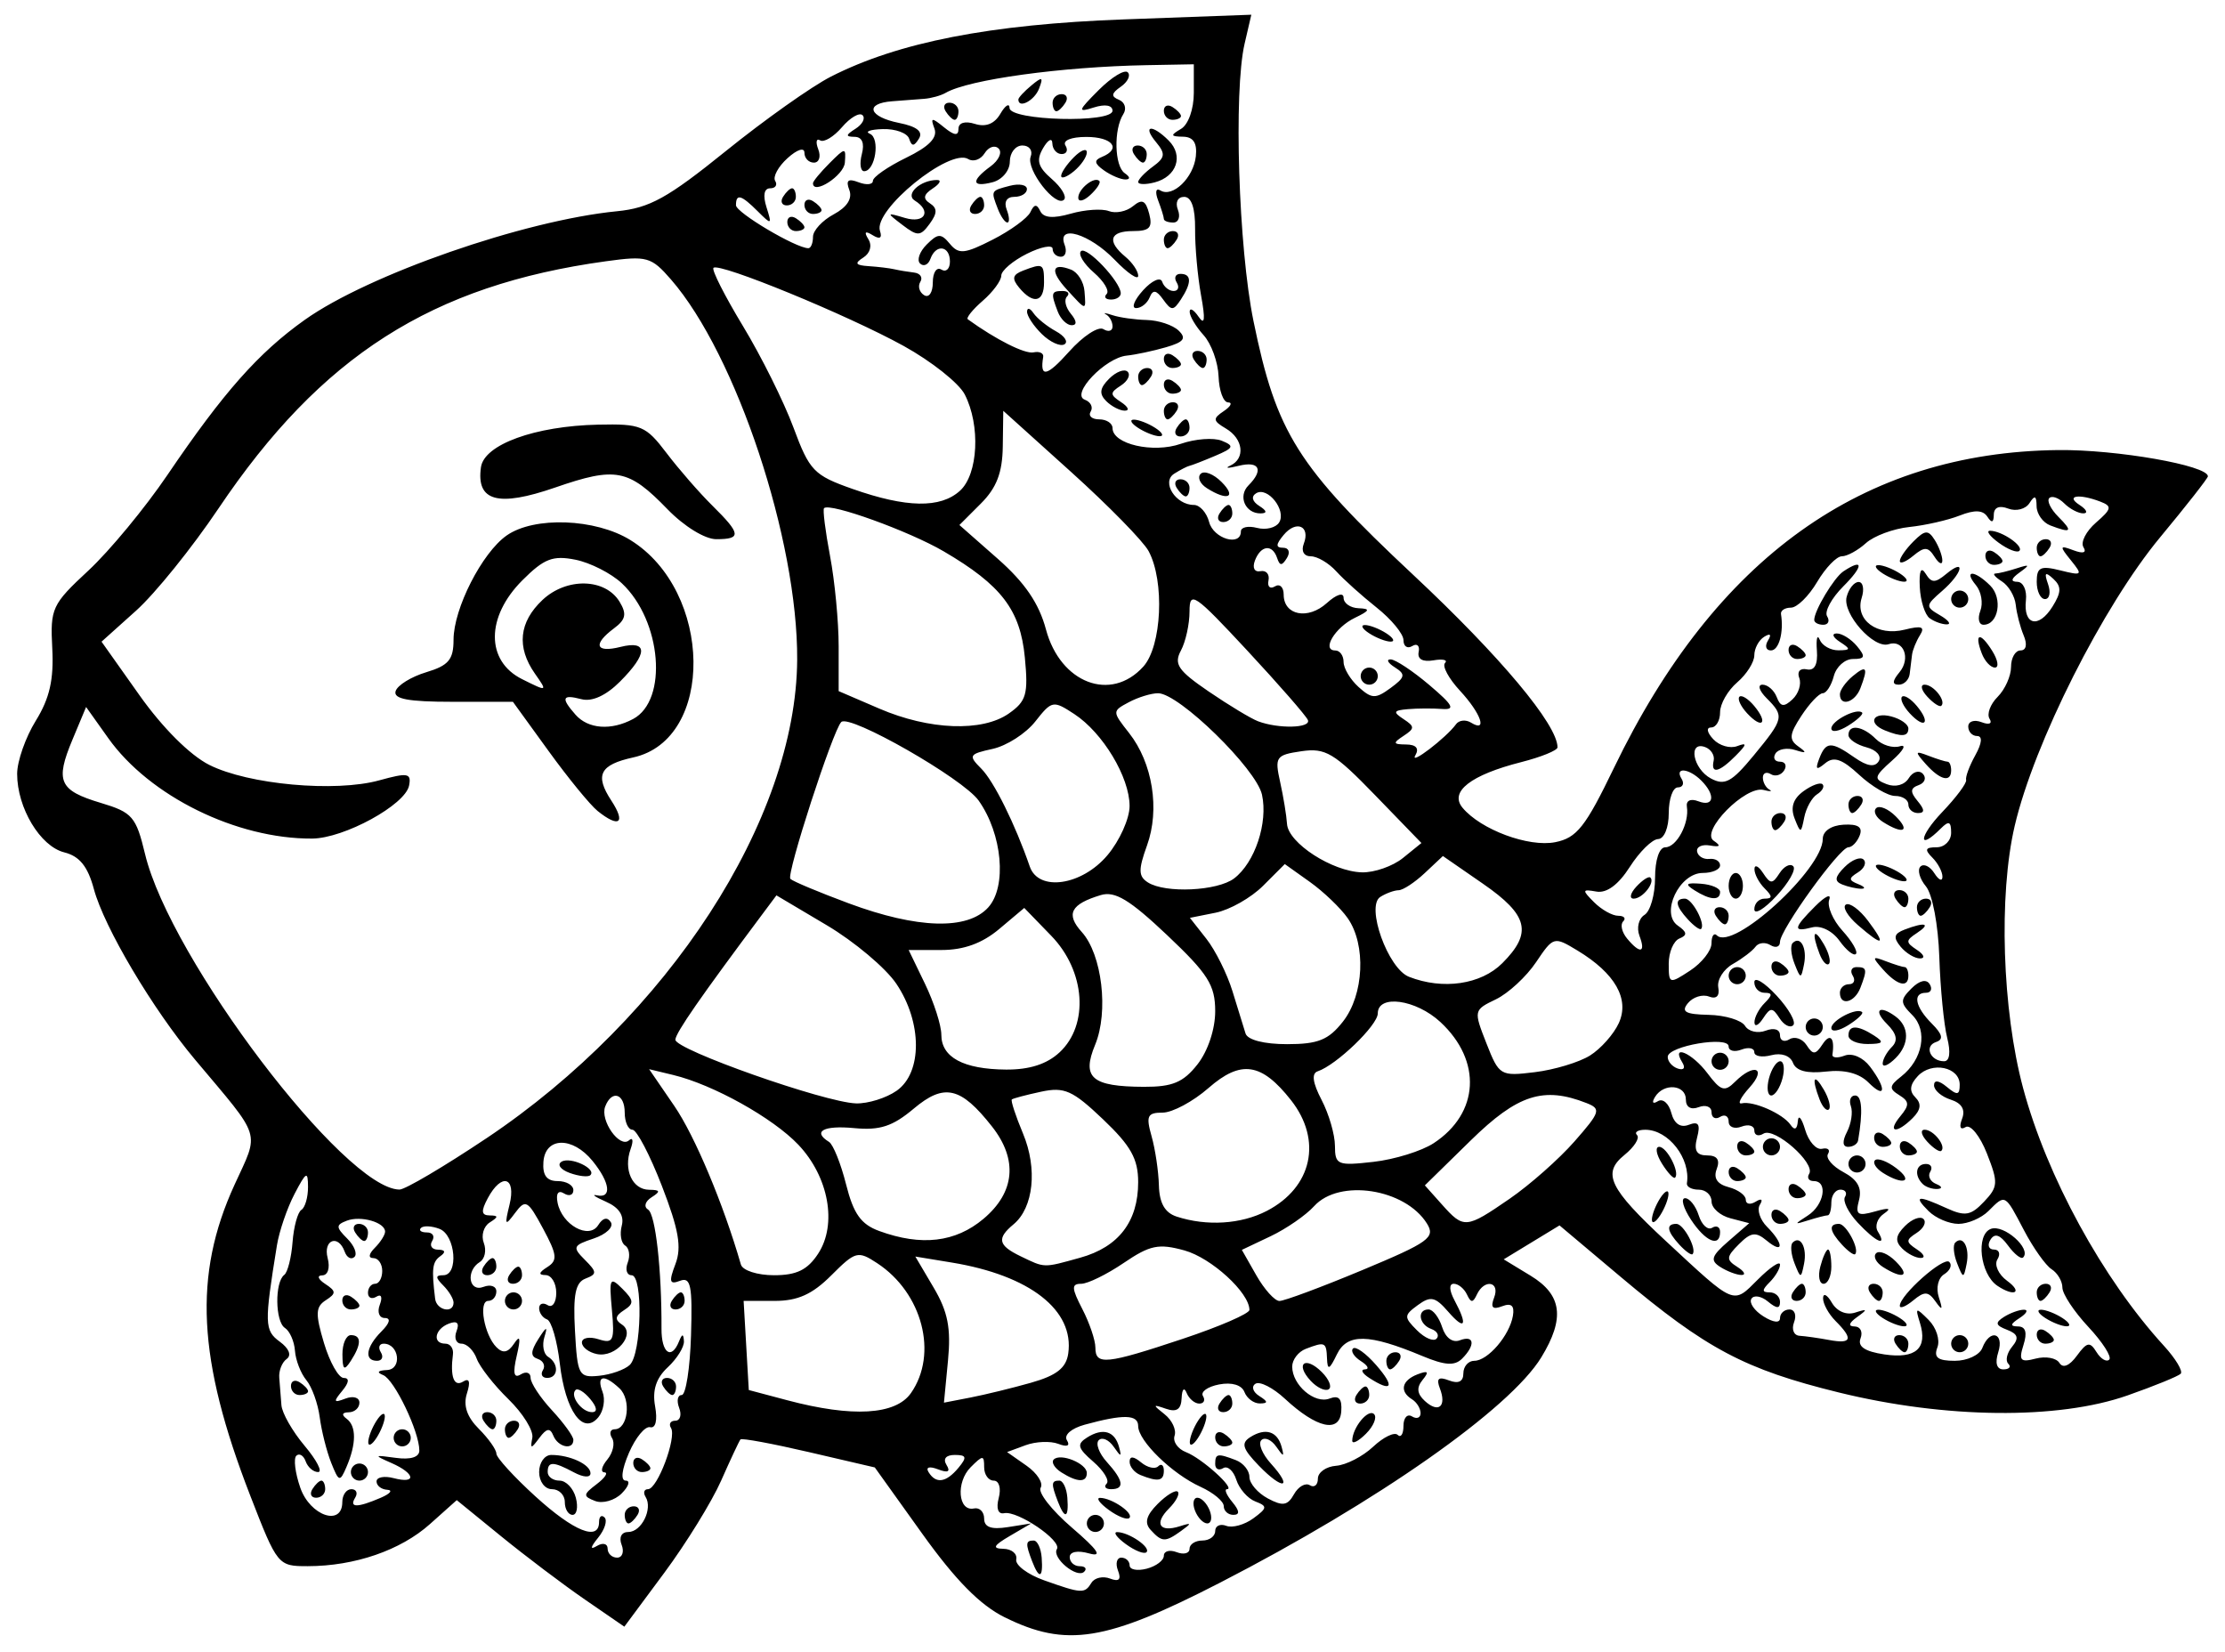 <?xml version="1.0" encoding="UTF-8"?>
<svg xmlns="http://www.w3.org/2000/svg" xmlns:rdf="http://www.w3.org/1999/02/22-rdf-syntax-ns#" xmlns:svg="http://www.w3.org/2000/svg" xmlns:xlink="http://www.w3.org/1999/xlink" namespace="http://www.w3.org/XML/1998/namespace" version="1.1" width="260" height="193" viewBox="0 0 260 193">
  <path d="M117.405 188.972 c-2.871 -1.421 -5.751 -4.34 -9.638 -9.77 l-5.544 -7.743 -7.713 -1.795 c-4.242 -0.987 -7.834 -1.653 -7.982 -1.48 -0.148 0.173 -1.164 2.34 -2.259 4.815 -1.095 2.475 -4.088 7.327 -6.652 10.783 l-4.661 6.283 -4.607 -3.17 c-2.534 -1.743 -6.94 -5.07 -9.792 -7.393 l-5.185 -4.223 -3.132 2.799 c-3.428 3.063 -8.782 4.908 -14.267 4.917 -3.495 0.006 -3.558 -0.072 -6.731 -8.244 -6.174 -15.903 -6.674 -25.755 -1.842 -36.308 2.927 -6.393 3.292 -5.231 -4.589 -14.611 -4.96 -5.904 -10.632 -15.461 -11.842 -19.955 -0.712 -2.646 -1.674 -3.837 -3.458 -4.284 -2.811 -0.705 -5.508 -5.198 -5.508 -9.174 0 -1.475 0.982 -4.271 2.183 -6.213 1.616 -2.615 2.115 -4.809 1.921 -8.455 -0.248 -4.679 -0.039 -5.13 4.223 -9.087 2.466 -2.29 6.62 -7.313 9.23 -11.163 6.551 -9.662 10.638 -14.279 16.047 -18.125 7.461 -5.304 25.633 -11.627 36.475 -12.692 3.828 -0.376 5.92 -1.532 12.751 -7.047 4.494 -3.628 10.007 -7.534 12.251 -8.679 7.888 -4.024 18.615 -6.119 34.278 -6.693 l14.86 -0.545 -0.786 3.389 c-1.295 5.586 -0.712 23.838 1.036 32.389 2.678 13.104 5.127 16.998 18.663 29.666 10.197 9.543 16.867 17.514 16.867 20.158 0 0.356 -1.913 1.134 -4.25 1.728 -5.892 1.498 -8.407 3.452 -6.852 5.325 2.129 2.565 7.735 4.647 10.841 4.026 2.519 -0.504 3.525 -1.777 6.857 -8.681 11.859 -24.573 29.067 -36.885 51.904 -37.134 6.827 -0.075 17.5 1.797 17.5 3.069 0 0.218 -2.511 3.422 -5.579 7.12 -6.672 8.04 -14.735 24.037 -16.998 33.723 -1.893 8.102 -1.463 21.521 0.98 30.63 2.774 10.344 9.303 22.295 16.448 30.11 1.378 1.507 2.263 2.981 1.968 3.276 -0.295 0.295 -3.089 1.434 -6.207 2.53 -8.122 2.855 -21.262 2.721 -33.733 -0.342 -10.994 -2.701 -15.482 -5.079 -25.512 -13.519 l-7.134 -6.003 -3.26 1.983 -3.26 1.983 3.144 1.912 c3.675 2.235 4.034 4.971 1.251 9.534 -3.671 6.02 -19.128 16.862 -37.542 26.332 -13.349 6.866 -17.965 7.608 -25.159 4.047 z m10.137 -4.04 c0.363 -0.587 1.34 -0.807 2.17 -0.489 1.05 0.403 1.334 0.119 0.93 -0.932 -0.319 -0.831 -0.144 -1.511 0.389 -1.511 0.533 0 0.969 0.408 0.969 0.906 0 0.499 0.9 0.671 2 0.383 1.1 -0.288 2 -0.969 2 -1.513 0 -0.545 0.675 -0.731 1.5 -0.415 0.825 0.317 1.5 0.14 1.5 -0.393 0 -0.533 0.675 -0.969 1.5 -0.969 0.825 0 1.5 -0.498 1.5 -1.107 0 -0.609 0.581 -0.884 1.292 -0.611 0.711 0.273 2.13 -0.117 3.153 -0.865 1.658 -1.212 1.685 -1.429 0.246 -1.981 -0.888 -0.341 -1.89 -1.485 -2.225 -2.542 -0.336 -1.057 -1.028 -1.664 -1.538 -1.349 -0.51 0.315 -0.928 0.097 -0.928 -0.485 0 -1.227 0.269 -1.277 2.418 -0.452 0.87 0.334 1.582 1.218 1.582 1.965 0 0.747 0.966 1.875 2.147 2.507 1.749 0.936 2.316 0.846 3.061 -0.486 0.503 -0.899 1.337 -1.374 1.853 -1.055 0.516 0.319 0.939 -0.026 0.939 -0.766 0 -0.74 0.958 -1.418 2.13 -1.507 1.171 -0.088 3.117 -1.088 4.324 -2.222 1.207 -1.134 2.499 -1.757 2.87 -1.386 0.372 0.372 0.676 -0.101 0.676 -1.05 0 -0.949 0.45 -1.448 1 -1.108 0.55 0.34 1 0.168 1 -0.382 0 -0.55 -0.45 -1.278 -1 -1.618 -1.492 -0.922 -1.21 -2.205 0.641 -2.916 1.24 -0.476 1.387 -0.318 0.6 0.643 -0.735 0.899 -0.661 1.623 0.252 2.463 1.597 1.469 2.577 0.657 1.764 -1.461 -0.447 -1.166 -0.169 -1.409 1.069 -0.934 1.097 0.421 1.674 0.136 1.674 -0.826 0 -0.808 0.575 -1.469 1.278 -1.469 1.582 0 4.123 -2.96 4.512 -5.257 0.202 -1.189 -0.183 -1.53 -1.261 -1.116 -1.123 0.431 -1.381 0.15 -0.933 -1.016 0.721 -1.879 -1.147 -2.215 -2.012 -0.361 -0.467 1 -0.7 1 -1.167 0 -0.321 -0.688 -1.012 -1.25 -1.535 -1.25 -0.574 0 -0.541 0.768 0.083 1.934 1.588 2.968 1.232 3.599 -0.744 1.321 -1.507 -1.738 -2.048 -1.854 -3.539 -0.764 -1.64 1.199 -1.647 1.401 -0.102 2.946 0.912 0.912 1.942 1.35 2.289 0.974 0.347 -0.376 0.068 -0.885 -0.619 -1.131 -1.45 -0.518 -1.695 -2.28 -0.317 -2.28 0.513 0 1.229 0.933 1.59 2.072 0.395 1.246 1.22 1.857 2.067 1.531 1.702 -0.653 1.848 0.558 0.259 2.147 -0.867 0.867 -2.012 0.79 -4.652 -0.313 -6.277 -2.623 -8.78 -2.667 -9.982 -0.176 -0.863 1.789 -1.093 1.887 -1.148 0.488 -0.075 -1.944 -0.222 -2.012 -2.486 -1.143 -0.87 0.334 -1.582 1.266 -1.582 2.071 0 2.161 2.624 4.403 4.37 3.733 1.082 -0.415 1.473 0.017 1.362 1.503 -0.194 2.571 -2.867 1.969 -6.59 -1.484 -1.378 -1.278 -2.921 -2.066 -3.43 -1.751 -0.509 0.314 -0.314 0.958 0.432 1.431 1.043 0.661 1.061 0.863 0.075 0.875 -0.705 0.008 -1.515 -0.593 -1.8 -1.336 -0.316 -0.823 -1.472 -1.17 -2.957 -0.886 -1.341 0.256 -2.192 0.865 -1.891 1.352 0.301 0.487 0.108 0.886 -0.428 0.886 -0.537 0 -1.203 -0.562 -1.48 -1.25 -0.286 -0.709 -0.539 -0.446 -0.583 0.607 -0.056 1.321 -0.584 1.681 -1.829 1.248 -1.566 -0.545 -1.583 -0.478 -0.162 0.643 0.873 0.689 1.398 1.815 1.167 2.502 -0.232 0.687 0.37 1.553 1.336 1.924 1.852 0.711 5.853 4.327 4.787 4.327 -0.342 0 -0.062 0.675 0.622 1.5 0.86 1.036 0.898 1.5 0.122 1.5 -0.617 0 -1.122 -0.46 -1.122 -1.021 0 -0.562 -1.216 -1.574 -2.702 -2.25 -3.333 -1.515 -7.298 -5.376 -7.298 -7.107 0 -1.357 -1.712 -1.4 -6.243 -0.16 -1.566 0.429 -2.461 1.208 -2.086 1.815 0.411 0.666 0.035 0.825 -1.006 0.425 -0.915 -0.351 -2.635 -0.278 -3.824 0.161 l-2.161 0.799 2.268 1.589 c1.248 0.874 1.992 2.036 1.655 2.582 -0.337 0.546 1.301 2.638 3.642 4.648 3.091 2.656 3.64 3.481 2.005 3.02 -1.325 -0.374 -2.25 -0.197 -2.25 0.432 0 0.587 0.525 1.067 1.167 1.067 0.642 0 0.878 0.289 0.524 0.643 -0.839 0.839 -3.815 -1.632 -3.188 -2.646 0.605 -0.98 -4.6 -4.519 -6.165 -4.192 -0.709 0.148 -0.956 -0.547 -0.633 -1.781 0.298 -1.139 0.041 -2.024 -0.587 -2.024 -0.614 0 -1.117 -0.707 -1.117 -1.571 0 -1.428 -0.144 -1.428 -1.573 0.002 -1.75 1.75 -1.476 5.21 0.382 4.82 0.655 -0.138 1.191 0.395 1.191 1.184 0 1.003 0.827 1.303 2.75 1 l2.75 -0.434 -2.5 1.464 c-1.919 1.124 -2.093 1.473 -0.75 1.5 0.963 0.019 1.637 0.576 1.5 1.237 -0.138 0.661 1.325 1.76 3.25 2.444 4.42 1.569 4.74 1.586 5.542 0.287 z m-54.904 -4.432 c-0.338 -0.881 -0.013 -1.5 0.786 -1.5 1.538 0 2.875 -2.707 2.02 -4.09 -0.309 -0.5 -0.184 -0.91 0.278 -0.91 1.099 0 3.371 -6.041 2.688 -7.147 -0.29 -0.469 -0.065 -0.853 0.5 -0.853 0.565 0 0.769 -0.675 0.452 -1.5 -0.317 -0.825 -0.182 -1.5 0.298 -1.5 0.481 0 0.97 -3.132 1.087 -6.961 0.179 -5.829 -0.03 -6.867 -1.285 -6.386 -1.23 0.472 -1.326 0.121 -0.535 -1.96 0.748 -1.967 0.394 -4.01 -1.579 -9.114 -1.398 -3.618 -2.949 -6.579 -3.445 -6.579 -0.497 0 -0.903 -0.9 -0.903 -2 0 -2.234 -1.516 -2.705 -2.282 -0.708 -0.627 1.634 1.704 4.927 2.79 3.943 0.446 -0.404 0.528 0.053 0.183 1.016 -0.866 2.414 0.194 4.747 2.166 4.765 1.303 0.012 1.362 0.193 0.286 0.875 -0.766 0.485 -0.944 1.115 -0.41 1.445 0.864 0.534 1.594 7.02 1.565 13.915 -0.012 2.841 1.153 3.698 2.039 1.5 0.378 -0.936 0.524 -0.946 0.583 -0.039 0.043 0.666 -0.808 2.037 -1.892 3.047 -1.359 1.267 -1.818 2.676 -1.479 4.546 0.297 1.639 0.068 2.608 -0.579 2.453 -0.589 -0.141 -1.702 1.206 -2.473 2.993 -0.849 1.969 -0.999 3.25 -0.379 3.25 0.563 0 0.349 0.674 -0.474 1.497 -0.823 0.823 -2.219 1.22 -3.101 0.882 -1.436 -0.551 -1.418 -0.756 0.176 -1.965 0.979 -0.742 1.387 -1.364 0.907 -1.382 -0.48 -0.017 -0.329 -0.687 0.336 -1.488 0.665 -0.801 0.918 -1.926 0.563 -2.5 -0.355 -0.574 -0.221 -1.044 0.297 -1.044 1.558 0 1.969 -3.47 0.567 -4.78 -1.825 -1.705 -2.72 -1.521 -1.981 0.406 0.343 0.895 0.122 2.232 -0.492 2.972 -1.793 2.16 -3.857 -0.723 -4.503 -6.291 -0.307 -2.644 -0.976 -4.958 -1.486 -5.141 -0.511 -0.183 -0.928 -0.772 -0.928 -1.309 0 -0.537 0.45 -0.698 1 -0.358 0.55 0.34 1 -0.309 1 -1.441 0 -1.132 -0.562 -2.066 -1.25 -2.074 -0.862 -0.011 -0.801 -0.299 0.195 -0.93 1.235 -0.782 1.164 -1.437 -0.493 -4.513 -1.784 -3.313 -2.043 -3.457 -3.261 -1.82 -1.178 1.584 -1.249 1.477 -0.649 -0.972 0.796 -3.247 -0.933 -3.758 -2.542 -0.75 -0.812 1.517 -0.76 2.004 0.215 2.015 1.046 0.012 1.046 0.167 0.001 0.83 -0.706 0.448 -1.013 1.521 -0.682 2.384 0.331 0.863 0.121 1.866 -0.466 2.229 -1.667 1.03 -1.29 3.565 0.432 2.904 0.825 -0.317 1.5 -0.077 1.5 0.531 0 0.609 -0.424 1.107 -0.943 1.107 -1.179 0 -0.473 3.985 0.961 5.418 0.753 0.753 1.354 0.629 2.054 -0.427 0.708 -1.068 0.797 -0.669 0.313 1.408 -0.48 2.057 -0.343 2.693 0.47 2.191 0.63 -0.389 1.146 -0.212 1.146 0.394 0 0.606 1.125 2.316 2.5 3.799 1.375 1.483 2.5 3.038 2.5 3.456 0 1.24 -1.791 0.865 -2.341 -0.49 -0.382 -0.943 -0.782 -0.881 -1.625 0.25 -0.993 1.332 -1.086 1.331 -0.831 -0.007 0.158 -0.829 -1.097 -2.854 -2.787 -4.5 -1.691 -1.646 -3.362 -3.78 -3.713 -4.743 -0.352 -0.963 -1.152 -1.75 -1.778 -1.75 -0.626 0 -0.888 -0.652 -0.582 -1.449 0.372 -0.969 0.076 -1.265 -0.893 -0.893 -1.666 0.639 -1.961 2.342 -0.405 2.342 0.574 0 0.971 0.562 0.882 1.25 -0.34 2.618 0.115 3.843 1.182 3.184 0.741 -0.458 0.889 0.002 0.449 1.39 -0.446 1.404 0.004 2.737 1.393 4.125 1.128 1.128 2.051 2.432 2.051 2.897 0 0.465 2.054 2.715 4.564 5 4.496 4.092 7.436 5.273 7.436 2.987 0 -0.642 0.289 -0.878 0.643 -0.524 0.353 0.353 0.016 1.415 -0.75 2.359 -0.921 1.136 -0.97 1.462 -0.143 0.965 0.688 -0.413 1.25 -0.274 1.25 0.308 0 0.582 0.498 1.059 1.107 1.059 0.609 0 0.848 -0.675 0.531 -1.5 z m-32.638 -5 c0 -0.825 0.477 -1.5 1.059 -1.5 0.582 0 0.781 0.45 0.441 1 -0.731 1.183 0.248 1.183 3 0 1.1 -0.473 1.438 -0.891 0.75 -0.93 -0.688 -0.039 -1.25 -0.478 -1.25 -0.977 0 -0.499 0.9 -0.671 2 -0.383 2.715 0.71 2.538 -0.538 -0.25 -1.764 -2.107 -0.926 -2.076 -0.965 0.5 -0.606 1.726 0.24 2.75 -0.079 2.75 -0.856 -0 -2.208 -2.914 -8.286 -4.225 -8.813 -0.803 -0.323 -0.639 -0.542 0.444 -0.592 1.798 -0.083 1.423 -3.079 -0.385 -3.079 -0.524 0 -0.674 0.45 -0.334 1 0.34 0.55 0.141 1 -0.441 1 -1.539 0 -1.297 -1.619 0.512 -3.429 0.984 -0.984 1.131 -1.571 0.393 -1.571 -0.654 0 -0.913 -0.69 -0.583 -1.552 0.341 -0.89 0.174 -1.291 -0.393 -0.941 -0.544 0.336 -0.989 0.134 -0.989 -0.448 0 -0.582 0.375 -1.059 0.833 -1.059 0.458 0 0.833 -0.675 0.833 -1.5 0 -0.825 -0.465 -1.5 -1.033 -1.5 -0.619 0 -0.552 -0.482 0.167 -1.2 0.66 -0.66 1.2 -1.512 1.2 -1.893 0 -1.089 -2.847 -1.903 -4.474 -1.278 -1.29 0.495 -1.284 0.756 0.048 2.088 0.837 0.837 1.214 1.806 0.837 2.153 -0.376 0.347 -0.885 0.068 -1.131 -0.619 -0.743 -2.081 -2.552 -1.399 -1.99 0.75 0.299 1.145 0.029 2.007 -0.633 2.015 -0.65 0.009 -0.5 0.446 0.344 1 1.293 0.849 1.302 1.112 0.068 1.906 -1.195 0.769 -1.23 1.596 -0.21 5 0.672 2.243 1.709 4.079 2.304 4.079 0.697 0 0.632 0.542 -0.182 1.523 -1.057 1.273 -0.995 1.42 0.378 0.893 0.913 -0.35 1.641 -0.138 1.641 0.477 0 0.609 -0.562 1.114 -1.25 1.122 -0.774 0.009 -0.869 0.295 -0.25 0.75 1.159 0.852 1.154 2.928 -0.015 5.645 -0.768 1.786 -0.885 1.753 -1.783 -0.5 -0.528 -1.326 -1.131 -3.719 -1.34 -5.319 -0.209 -1.6 -0.912 -3.55 -1.563 -4.333 -0.651 -0.784 -1.249 -2.329 -1.331 -3.434 -0.081 -1.105 -0.61 -2.305 -1.175 -2.667 -1.143 -0.732 -1.199 -5.354 -0.075 -6.197 0.395 -0.297 0.831 -2.018 0.969 -3.826 0.138 -1.808 0.602 -3.504 1.032 -3.77 0.43 -0.266 0.779 -1.469 0.775 -2.674 -0.005 -1.914 -0.205 -1.811 -1.575 0.809 -0.863 1.65 -1.788 4.35 -2.056 6 -1.487 9.161 -1.464 9.953 0.334 11.267 1.084 0.793 1.4 1.593 0.799 2.022 -0.547 0.391 -0.935 1.386 -0.86 2.211 0.074 0.825 0.187 2.253 0.25 3.173 0.063 0.92 1.28 3.058 2.704 4.75 1.424 1.692 2.136 3.077 1.583 3.077 -0.553 0 -1.206 -0.562 -1.452 -1.25 -0.246 -0.688 -0.735 -0.985 -1.088 -0.662 -0.353 0.323 -0.145 2.011 0.461 3.75 1.146 3.288 4.907 4.561 4.907 1.662 z m72 -4 c1.023 -1.232 0.945 -1.5 -0.437 -1.5 -1.029 0 -1.401 0.454 -0.958 1.17 0.491 0.794 0.171 0.958 -0.993 0.511 -1.019 -0.391 -1.468 -0.257 -1.105 0.33 0.866 1.4 2.05 1.227 3.493 -0.511 z m-43.02 -8.024 c-0.696 -0.838 -1.471 -1.318 -1.723 -1.067 -0.693 0.693 0.716 2.591 1.924 2.591 0.663 0 0.587 -0.574 -0.202 -1.524 z m37.463 -0.698 c3.207 -4.579 1.35 -11.717 -3.952 -15.191 -2.244 -1.471 -2.528 -1.395 -5.354 1.431 -2.215 2.215 -3.918 2.983 -6.613 2.983 l-3.629 0 0.302 5.207 0.302 5.207 4.5 1.195 c7.598 2.018 12.651 1.727 14.443 -0.831 z m14.057 -1.223 c2.965 -0.84 4.085 -1.721 4.327 -3.402 0.73 -5.062 -4.472 -9.129 -13.597 -10.632 l-4.27 -0.703 2.143 3.633 c1.664 2.821 2.038 4.729 1.672 8.536 l-0.471 4.903 3.098 -0.6 c1.704 -0.33 4.898 -1.111 7.098 -1.734 z m-46.912 -2.071 c1.384 -1.293 1.572 -10.483 0.215 -10.483 -0.559 0 -0.763 -0.661 -0.453 -1.468 0.31 -0.807 0.175 -1.708 -0.299 -2.001 -0.474 -0.293 -0.652 -1.336 -0.396 -2.318 0.308 -1.178 -0.319 -2.131 -1.844 -2.802 -1.271 -0.559 -1.748 -0.895 -1.061 -0.746 1.779 0.386 1.546 -1.486 -0.5 -4.008 -2.342 -2.888 -5.534 -2.834 -5.75 0.097 -0.116 1.571 0.385 2.246 1.667 2.246 1.008 0 1.833 0.477 1.833 1.059 0 0.582 -0.493 0.754 -1.096 0.382 -0.671 -0.415 -0.962 0.005 -0.75 1.084 0.511 2.599 3.674 4.343 4.75 2.619 0.534 -0.856 1.079 -0.98 1.478 -0.335 0.347 0.562 -0.557 1.417 -2.009 1.901 -2.426 0.809 -2.51 1.011 -1.032 2.488 1.43 1.43 1.438 1.673 0.076 2.196 -1.174 0.451 -1.462 1.874 -1.23 6.097 0.286 5.21 0.438 5.495 2.808 5.259 1.378 -0.137 2.995 -0.707 3.594 -1.266 z m161.087 -0.141 c-0.362 -0.362 -0.161 -1.257 0.446 -1.988 0.835 -1.006 0.691 -1.489 -0.593 -1.981 -1.349 -0.518 -1.423 -0.824 -0.363 -1.497 0.734 -0.465 1.784 -0.846 2.334 -0.846 0.55 0 0.325 0.436 -0.5 0.969 -1.102 0.712 -1.151 0.973 -0.183 0.985 0.891 0.01 1.097 0.711 0.636 2.162 -0.578 1.821 -0.361 2.063 1.432 1.594 1.162 -0.304 2.407 -0.077 2.766 0.505 0.408 0.66 1.175 0.345 2.04 -0.839 1.178 -1.611 1.523 -1.676 2.293 -0.43 0.498 0.806 1.169 1.203 1.49 0.882 0.321 -0.321 -0.779 -2.043 -2.446 -3.827 -1.666 -1.784 -3.029 -3.848 -3.029 -4.588 0 -0.74 -0.567 -1.704 -1.26 -2.144 -0.693 -0.44 -2.145 -2.487 -3.227 -4.55 -2.252 -4.293 -2.162 -4.244 -4.156 -2.25 -0.825 0.825 -2.4 1.5 -3.5 1.5 -1.1 0 -2.675 -0.675 -3.5 -1.5 -1.804 -1.804 -1.295 -1.885 2.105 -0.335 2.163 0.985 2.836 0.87 4.37 -0.745 1.661 -1.749 1.69 -2.225 0.35 -5.637 -0.809 -2.059 -1.925 -3.442 -2.493 -3.091 -0.621 0.384 -0.784 -0.004 -0.41 -0.977 0.408 -1.064 -0.044 -1.823 -1.33 -2.231 -1.072 -0.34 -1.949 -1.093 -1.949 -1.674 0 -0.656 0.568 -0.584 1.5 0.19 1.22 1.013 1.5 0.964 1.5 -0.261 0 -2.078 -3.268 -2.748 -4.897 -1.005 -0.936 1.002 -1.022 1.748 -0.285 2.484 0.737 0.737 0.643 1.462 -0.312 2.417 -1.889 1.889 -3.047 1.719 -1.444 -0.212 1.084 -1.306 1.063 -1.728 -0.123 -2.461 -1.218 -0.752 -1.186 -1.077 0.213 -2.174 2.538 -1.991 3.149 -5.344 1.309 -7.184 -1.431 -1.431 -1.441 -1.769 -0.098 -3.113 0.935 -0.935 1.744 -1.125 2.13 -0.5 0.343 0.554 0.146 1.008 -0.436 1.008 -1.588 0 -1.278 1.639 0.682 3.598 1.259 1.259 1.396 1.856 0.494 2.157 -1.415 0.472 -0.672 2.245 0.941 2.245 0.656 0 0.793 -1.044 0.361 -2.75 -0.383 -1.512 -0.796 -5.746 -0.918 -9.408 -0.126 -3.783 -0.801 -7.356 -1.563 -8.274 -0.738 -0.889 -1.027 -1.929 -0.644 -2.313 0.383 -0.383 1.116 -0.035 1.627 0.774 0.512 0.809 0.937 0.999 0.946 0.421 0.008 -0.578 -0.525 -1.59 -1.185 -2.25 -0.933 -0.933 -0.822 -1.2 0.5 -1.2 0.935 0 1.7 -0.765 1.7 -1.7 0 -1.322 -0.267 -1.433 -1.2 -0.5 -2.724 2.724 -2.581 0.953 0.155 -1.91 1.635 -1.71 2.893 -3.398 2.796 -3.75 -0.097 -0.352 0.386 -1.653 1.072 -2.89 0.784 -1.414 0.863 -2.25 0.212 -2.25 -0.569 0 -1.035 -0.498 -1.035 -1.107 0 -0.609 0.698 -0.839 1.552 -0.511 0.896 0.344 1.292 0.175 0.936 -0.401 -0.339 -0.548 0.088 -1.7 0.948 -2.56 0.86 -0.86 1.564 -2.432 1.564 -3.492 0 -1.061 0.498 -1.929 1.107 -1.929 0.668 0 0.815 -0.694 0.371 -1.75 -0.405 -0.963 -0.822 -2.573 -0.927 -3.58 -0.105 -1.006 -0.835 -2.237 -1.621 -2.735 -0.786 -0.498 -1.129 -0.912 -0.761 -0.92 0.368 -0.008 1.493 -0.283 2.5 -0.61 1.523 -0.494 1.579 -0.413 0.332 0.485 -1.002 0.721 -1.089 1.084 -0.262 1.094 0.681 0.008 1.131 0.978 1 2.155 -0.324 2.91 1.479 3.343 3.102 0.745 1.046 -1.675 1.066 -2.358 0.095 -3.253 -0.945 -0.87 -1.087 -0.727 -0.613 0.618 0.339 0.963 0.18 1.75 -0.353 1.75 -0.533 0 -0.969 -0.909 -0.969 -2.019 0 -1.702 0.432 -1.911 2.75 -1.334 2.577 0.642 2.656 0.568 1.25 -1.168 -1.364 -1.685 -1.337 -1.792 0.302 -1.177 1.133 0.425 1.563 0.289 1.158 -0.366 -0.354 -0.573 0.307 -1.866 1.469 -2.874 1.833 -1.59 1.901 -1.913 0.51 -2.447 -2.502 -0.96 -4.124 -0.704 -2.439 0.385 0.825 0.533 1.028 0.976 0.45 0.985 -0.578 0.008 -1.583 -0.517 -2.233 -1.168 -0.651 -0.651 -1.437 -0.929 -1.748 -0.619 -0.31 0.31 0.164 1.293 1.055 2.183 1.743 1.743 1.538 1.964 -0.942 1.012 -0.87 -0.334 -1.589 -1.346 -1.597 -2.25 -0.011 -1.232 -0.219 -1.322 -0.83 -0.359 -0.449 0.708 -1.564 0.996 -2.485 0.643 -1.052 -0.404 -1.676 -0.139 -1.685 0.716 -0.011 0.933 -0.245 1.005 -0.75 0.233 -0.513 -0.784 -1.49 -0.826 -3.235 -0.137 -1.375 0.543 -4.022 1.145 -5.881 1.338 -1.86 0.193 -4.145 1.042 -5.079 1.887 -0.934 0.845 -2.199 1.536 -2.812 1.536 -0.613 0 -1.912 1.35 -2.887 3 -0.975 1.65 -2.35 3 -3.057 3 -0.706 0 -1.231 0.338 -1.166 0.75 0.34 2.151 -0.242 4.25 -1.177 4.25 -0.582 0 -0.738 -0.52 -0.345 -1.155 0.442 -0.715 0.274 -0.883 -0.441 -0.441 -0.635 0.392 -1.155 1.366 -1.155 2.164 0 0.798 -0.9 2.221 -2 3.163 -1.1 0.942 -2 2.512 -2 3.49 0 0.978 -0.468 1.778 -1.039 1.778 -0.601 -0 -0.497 0.58 0.245 1.375 0.706 0.756 1.962 1.119 2.789 0.806 1.19 -0.45 1.154 -0.214 -0.173 1.125 -1.941 1.959 -2.929 2.178 -2.571 0.569 0.138 -0.619 -0.312 -1.331 -1 -1.583 -2.033 -0.745 -1.424 2.545 0.679 3.671 1.617 0.866 2.426 0.43 5 -2.693 3.543 -4.298 3.608 -4.589 1.499 -6.698 -0.864 -0.864 -1.075 -1.571 -0.469 -1.571 0.607 0 1.354 0.655 1.661 1.455 0.437 1.139 0.838 1.195 1.843 0.255 0.707 -0.66 1.061 -1.783 0.787 -2.496 -0.282 -0.734 0.098 -1.17 0.875 -1.005 0.91 0.193 1.31 -0.551 1.186 -2.209 -0.103 -1.375 0.047 -1.938 0.333 -1.25 0.286 0.688 1.27 1.243 2.187 1.235 1.442 -0.013 1.464 -0.146 0.167 -0.985 -0.825 -0.533 -0.993 -0.976 -0.372 -0.985 0.62 -0.008 1.688 0.66 2.372 1.485 1.024 1.234 0.941 1.5 -0.471 1.5 -0.944 -0 -1.951 0.9 -2.239 2 -0.288 1.1 -0.869 2 -1.291 2 -0.423 0 -1.543 1.182 -2.489 2.626 -1.425 2.175 -1.488 2.792 -0.365 3.594 1.039 0.742 0.954 0.84 -0.362 0.418 -0.945 -0.303 -1.984 -0.12 -2.309 0.406 -0.325 0.526 -0.088 0.956 0.527 0.956 0.615 0 0.835 0.457 0.49 1.016 -0.345 0.559 -1.047 0.757 -1.559 0.441 -0.512 -0.316 -0.931 -0.136 -0.931 0.4 0 0.537 0.338 1.164 0.75 1.395 0.412 0.231 0.114 0.254 -0.663 0.052 -2.115 -0.55 -7.43 4.844 -5.84 5.926 0.896 0.609 0.773 0.769 -0.432 0.561 -0.926 -0.16 -1.601 0.158 -1.5 0.708 0.101 0.55 0.747 0.938 1.434 0.861 0.688 -0.076 1.25 0.261 1.25 0.75 0 0.489 -0.91 0.889 -2.021 0.889 -2.743 0 -4.983 4.713 -2.922 6.148 1.099 0.765 1.145 1.125 0.193 1.512 -0.688 0.279 -1.25 1.605 -1.25 2.947 0 2.373 0.069 2.395 2.5 0.802 1.375 -0.901 2.5 -2.336 2.5 -3.19 0 -0.853 0.282 -1.27 0.627 -0.925 1.864 1.864 12.372 -7.708 12.374 -11.271 0 -0.906 0.983 -1.579 2.426 -1.662 1.693 -0.097 2.264 0.28 1.892 1.25 -0.293 0.764 -0.893 1.39 -1.332 1.39 -1.018 -0 -7.987 9.652 -7.987 11.061 0 0.581 -0.5 0.747 -1.112 0.37 -0.611 -0.378 -1.399 -0.292 -1.75 0.191 -0.351 0.483 -1.538 1.388 -2.638 2.011 -1.1 0.623 -1.869 1.853 -1.71 2.734 0.184 1.013 -0.217 1.407 -1.09 1.072 -0.759 -0.291 -1.862 0.053 -2.45 0.766 -0.839 1.016 -0.316 1.312 2.425 1.374 1.922 0.043 3.83 0.621 4.24 1.284 0.41 0.663 1.496 0.917 2.415 0.564 0.972 -0.373 1.67 -0.153 1.67 0.525 0 0.641 0.5 0.857 1.112 0.479 0.611 -0.378 1.511 -0.067 2 0.691 0.745 1.156 1.047 1.136 1.873 -0.122 0.878 -1.338 1.438 -0.745 1.146 1.214 -0.059 0.393 0.585 0.449 1.43 0.125 0.88 -0.338 2.143 0.212 2.956 1.286 1.966 2.597 1.843 3.878 -0.178 1.856 -1.089 -1.089 -2.803 -1.529 -4.971 -1.276 -2.206 0.258 -3.49 -0.083 -3.85 -1.023 -0.321 -0.837 -1.348 -1.198 -2.529 -0.889 -1.093 0.286 -1.988 0.126 -1.988 -0.355 0 -0.481 -0.675 -0.616 -1.5 -0.299 -0.825 0.317 -1.5 0.148 -1.5 -0.374 0 -1.258 -7.077 -0.055 -7.118 1.211 -0.017 0.536 0.515 1.157 1.183 1.38 0.697 0.232 0.917 -0.077 0.516 -0.725 -1.353 -2.188 1.162 -1.1 2.946 1.276 1.551 2.066 2.005 2.207 3.212 1 2.234 -2.234 3.773 -1.627 1.695 0.669 -1.032 1.141 -1.44 1.969 -0.905 1.841 1.339 -0.321 4.815 1.209 5.707 2.512 0.469 0.685 0.776 0.531 0.85 -0.427 0.063 -0.825 0.447 -0.375 0.854 1 0.406 1.375 1.295 2.376 1.975 2.225 0.68 -0.151 0.993 0.119 0.696 0.599 -0.297 0.481 0.515 1.439 1.805 2.129 1.647 0.882 2.189 1.853 1.819 3.265 -0.449 1.718 -0.177 1.911 1.871 1.33 1.665 -0.472 1.976 -0.388 1.018 0.274 -0.758 0.525 -1.069 1.454 -0.691 2.066 1.145 1.852 -0.226 1.248 -2.357 -1.04 -1.102 -1.183 -1.768 -2.533 -1.48 -3 0.288 -0.467 0.048 -0.849 -0.535 -0.849 -0.582 0 -1.059 0.675 -1.059 1.5 0 0.825 -0.188 1.5 -0.418 1.5 -0.23 0 -1.243 0.259 -2.25 0.576 -1.711 0.537 -1.716 0.501 -0.082 -0.55 1.91 -1.228 2.391 -4.026 0.691 -4.026 -0.582 0 -0.821 -0.385 -0.531 -0.855 0.764 -1.237 -4.061 -5.479 -5.336 -4.691 -0.591 0.365 -1.074 0.201 -1.074 -0.364 0 -0.565 -0.675 -0.769 -1.5 -0.452 -0.825 0.317 -1.5 0.051 -1.5 -0.59 0 -0.641 -0.45 -0.888 -1 -0.548 -0.55 0.34 -1 0.093 -1 -0.548 0 -0.641 -0.675 -0.907 -1.5 -0.59 -0.914 0.351 -1.5 0.002 -1.5 -0.893 0 -1.741 -2.574 -1.966 -3.595 -0.314 -0.414 0.67 -0.277 0.885 0.327 0.511 0.572 -0.354 1.275 0.254 1.562 1.35 0.335 1.281 1.064 1.785 2.041 1.41 1.145 -0.439 1.386 -0.071 0.976 1.496 -0.395 1.511 -0.073 2.079 1.18 2.079 1.166 0 1.526 0.515 1.113 1.593 -0.408 1.062 0.056 1.767 1.393 2.117 1.102 0.288 2.004 0.948 2.004 1.466 0 0.518 0.52 0.621 1.155 0.229 0.684 -0.423 0.884 -0.276 0.491 0.36 -0.365 0.591 0.015 1.753 0.845 2.583 1.984 1.984 1.951 3.264 -0.041 1.61 -1.282 -1.064 -1.844 -0.992 -3.25 0.414 -1.491 1.491 -1.515 1.817 -0.2 2.649 0.825 0.522 1.05 0.949 0.5 0.949 -0.55 0 -1.661 -0.418 -2.468 -0.928 -1.226 -0.776 -1.07 -1.274 0.951 -3.026 l2.418 -2.097 -2.2 -0.575 c-1.21 -0.316 -2.2 -1.198 -2.2 -1.959 0 -0.761 -0.675 -1.383 -1.5 -1.383 -0.825 0 -1.447 -0.338 -1.382 -0.75 0.456 -2.89 -2.154 -6.25 -4.857 -6.25 -0.877 0 -1.314 0.281 -0.971 0.624 0.343 0.343 -0.317 1.386 -1.466 2.317 -2.646 2.143 -1.804 3.896 4.831 10.059 8.166 7.584 7.816 7.438 10.753 4.501 1.425 -1.425 2.592 -2.211 2.592 -1.746 0 0.465 -0.54 1.385 -1.2 2.045 -0.933 0.933 -0.933 1.2 0 1.2 0.66 0 1.2 0.505 1.2 1.122 0 0.807 -0.397 0.793 -1.411 -0.049 -0.776 -0.644 -1.647 -0.789 -1.935 -0.323 -0.288 0.467 0.347 1.392 1.411 2.057 1.169 0.73 1.935 0.809 1.935 0.2 0 -0.555 0.498 -1.008 1.107 -1.008 0.609 0 0.848 0.675 0.531 1.5 -0.317 0.825 -0.027 1.533 0.643 1.574 0.67 0.041 2.231 0.263 3.469 0.494 2.626 0.49 2.835 -0.126 0.75 -2.211 -0.825 -0.825 -1.486 -2.03 -1.47 -2.679 0.017 -0.648 0.479 -0.41 1.026 0.53 0.592 1.015 1.695 1.484 2.72 1.156 1.462 -0.469 1.496 -0.389 0.224 0.526 -0.972 0.699 -1.071 1.084 -0.281 1.094 0.67 0.008 0.981 0.635 0.69 1.393 -0.365 0.95 0.498 1.531 2.781 1.873 3.677 0.55 5.089 -0.709 4.155 -3.704 -0.563 -1.805 -0.485 -1.83 1.02 -0.324 0.896 0.896 1.357 2.337 1.025 3.203 -0.456 1.187 0.045 1.574 2.034 1.574 1.451 0 2.897 -0.675 3.214 -1.5 0.869 -2.263 2.592 -1.801 1.862 0.5 -0.401 1.262 -0.18 2 0.599 2 0.679 0 0.938 -0.296 0.576 -0.658 z m-96.429 -2.924 c4.264 -1.42 7.753 -2.934 7.753 -3.365 0 -2.015 -4.445 -6.082 -7.598 -6.952 -3.01 -0.831 -4.016 -0.623 -7.094 1.466 -1.973 1.339 -4.21 2.434 -4.973 2.434 -1.15 0 -1.126 0.503 0.14 2.95 0.839 1.623 1.526 3.648 1.526 4.5 0 2.096 1.223 1.973 10.247 -1.032 z m-85.247 -4.218 c0 -0.44 -0.54 -1.34 -1.2 -2 -0.933 -0.933 -0.933 -1.2 0 -1.2 1.82 0 1.435 -4.696 -0.443 -5.417 -0.904 -0.347 -1.879 -0.395 -2.167 -0.107 -0.288 0.288 0.028 0.524 0.702 0.524 0.674 0 0.948 0.45 0.608 1 -0.34 0.55 -0.029 1.007 0.691 1.015 0.831 0.01 0.931 0.284 0.274 0.75 -0.95 0.675 -1.047 1.459 -0.618 4.985 0.165 1.352 2.152 1.768 2.152 0.45 z m106.189 -3.797 c7.803 -3.257 8.573 -3.811 7.554 -5.444 -2.551 -4.085 -10.247 -5.27 -13.179 -2.031 -0.96 1.061 -3.254 2.645 -5.097 3.52 l-3.351 1.59 1.692 2.974 c0.931 1.636 2.142 2.984 2.692 2.995 0.55 0.012 4.91 -1.611 9.689 -3.605 z m-63.584 -1.923 c2.247 -3.43 1.236 -8.986 -2.317 -12.73 -2.969 -3.128 -9.956 -7.023 -14.611 -8.145 l-2.824 -0.681 2.938 4.288 c2.4 3.503 5.744 11.464 7.786 18.538 0.2 0.694 1.922 1.25 3.869 1.25 2.646 0 3.914 -0.619 5.159 -2.519 z m30.616 0.475 c4.495 -1.249 6.779 -4.224 6.779 -8.833 0 -2.718 -0.854 -4.245 -4.102 -7.335 -3.565 -3.391 -4.514 -3.814 -7.25 -3.228 -1.731 0.371 -3.266 0.777 -3.411 0.903 -0.145 0.126 0.443 1.92 1.307 3.987 1.711 4.095 1.234 8.659 -1.108 10.603 -1.983 1.646 -1.804 2.463 0.814 3.726 2.886 1.392 2.618 1.385 6.971 0.176 z m-11.297 -4.544 c3.683 -3.099 4.037 -6.921 0.999 -10.783 -3.655 -4.647 -5.586 -5.089 -9.142 -2.097 -2.467 2.076 -3.962 2.566 -6.961 2.28 -3.588 -0.342 -4.922 0.389 -2.942 1.613 0.482 0.298 1.379 2.536 1.993 4.973 0.863 3.429 1.739 4.659 3.873 5.438 4.921 1.797 8.906 1.331 12.18 -1.424 z m33.097 -0.921 c5.317 -2.749 6.526 -8.255 2.842 -12.938 -3.452 -4.388 -5.852 -4.742 -9.647 -1.424 -1.807 1.58 -4.218 2.872 -5.358 2.872 -1.784 0 -1.965 0.384 -1.294 2.75 0.429 1.512 0.815 4.1 0.858 5.75 0.055 2.074 0.696 3.201 2.079 3.65 3.517 1.144 7.517 0.893 10.52 -0.661 z m28.395 -1.431 c2.351 -1.618 5.756 -4.628 7.566 -6.689 3.027 -3.448 3.14 -3.807 1.405 -4.488 -5.024 -1.973 -8.049 -0.995 -13.526 4.369 l-5.36 5.25 2 2.24 c2.553 2.859 2.8 2.838 7.915 -0.681 z m-119.585 -7.053 c21.243 -14.209 36.209 -37.249 36.323 -55.921 0.086 -13.971 -7.107 -35.647 -14.742 -44.425 -2.31 -2.656 -2.802 -2.794 -7.597 -2.135 -20.361 2.8 -33.297 11.056 -45.298 28.908 -3.065 4.559 -7.39 9.921 -9.612 11.915 l-4.039 3.626 4.436 6.262 c2.695 3.804 5.894 6.997 8.15 8.134 4.563 2.3 14.73 3.225 19.86 1.808 3.342 -0.923 3.772 -0.849 3.492 0.606 -0.435 2.256 -7.605 6.177 -11.335 6.197 -8.835 0.048 -18.994 -4.956 -23.813 -11.729 l-2.594 -3.645 -1.593 3.812 c-2.04 4.882 -1.567 5.933 3.33 7.4 3.668 1.099 4.104 1.604 5.151 5.969 2.94 12.256 23.352 39.167 29.735 39.203 0.651 0.004 5.217 -2.691 10.146 -5.987 z m110.701 0.566 c5.333 -3.494 5.672 -9.625 0.782 -14.157 -2.862 -2.652 -7.314 -3.263 -7.314 -1.004 0 1.377 -4.836 6.034 -7.023 6.763 -0.738 0.246 -0.588 1.341 0.457 3.346 0.855 1.639 1.557 4.051 1.56 5.36 0.006 2.228 0.294 2.348 4.492 1.874 2.467 -0.278 5.638 -1.26 7.046 -2.183 z m-62.754 -6.128 c3.015 -2.112 2.997 -7.999 -0.039 -12.503 -1.244 -1.845 -4.904 -4.923 -8.135 -6.84 l-5.874 -3.485 -1.615 2.162 c-7.282 9.746 -10.138 13.863 -10.196 14.697 -0.081 1.151 17.444 7.333 21.109 7.447 1.39 0.043 3.528 -0.622 4.75 -1.478 z m35.15 -3.078 c1.22 -1.551 2.073 -4.107 2.073 -6.213 0 -3.049 -0.831 -4.364 -5.621 -8.894 -4.374 -4.137 -6.094 -5.174 -7.75 -4.675 -3.522 1.061 -4.117 2.219 -2.22 4.315 2.368 2.617 3.161 9.312 1.561 13.175 -1.598 3.858 -0.4 4.889 5.708 4.911 3.332 0.012 4.597 -0.518 6.25 -2.62 z m45.868 -1.035 c1.263 -0.79 2.779 -2.497 3.37 -3.793 1.28 -2.81 -0.429 -5.814 -4.82 -8.47 -2.766 -1.673 -2.82 -1.658 -4.859 1.37 -1.134 1.684 -3.243 3.631 -4.688 4.326 -2.599 1.25 -2.611 1.304 -1.104 5.14 1.485 3.782 1.625 3.864 5.664 3.37 2.278 -0.279 5.174 -1.153 6.437 -1.943 z m-61.984 -0.369 c3.471 -3.233 3.026 -9.502 -0.967 -13.621 l-3.156 -3.256 -2.921 2.458 c-1.991 1.675 -4.142 2.458 -6.754 2.458 l-3.833 0 1.909 3.952 c1.05 2.173 1.909 4.851 1.909 5.95 0 2.641 2.583 4.03 7.561 4.068 2.737 0.02 4.775 -0.635 6.25 -2.009 z m33.116 -3.596 c2.464 -3.133 2.732 -8.978 0.555 -12.087 -0.835 -1.192 -2.83 -3.101 -4.434 -4.243 l-2.916 -2.076 -2.541 2.541 c-1.397 1.397 -3.892 2.811 -5.544 3.141 l-3.003 0.601 1.921 2.442 c1.056 1.343 2.431 4.101 3.054 6.129 0.623 2.028 1.31 4.25 1.526 4.938 0.237 0.754 2.161 1.25 4.851 1.25 3.626 0 4.846 -0.492 6.531 -2.635 z m18.618 -6.82 c3.553 -3.553 3.053 -5.618 -2.251 -9.286 l-4.686 -3.24 -2.119 1.99 c-1.165 1.095 -2.54 1.997 -3.054 2.006 -0.515 0.008 -1.479 0.361 -2.143 0.782 -1.715 1.09 0.895 8.366 3.346 9.33 3.962 1.558 8.412 0.912 10.906 -1.582 z m16.028 -3.216 c-0.352 -0.919 -0.086 -2.013 0.593 -2.433 0.679 -0.419 1.234 -2.368 1.234 -4.33 0 -2.096 0.492 -3.567 1.193 -3.567 1.326 0 2.831 -2.822 2.525 -4.734 -0.117 -0.73 0.432 -0.992 1.342 -0.643 1.832 0.703 2.033 -0.73 0.34 -2.423 -1.451 -1.451 -3.165 -1.6 -2.3 -0.2 0.34 0.55 0.141 1 -0.441 1 -0.582 0 -1.059 1.35 -1.059 3 0 1.713 -0.536 3.017 -1.25 3.039 -0.688 0.021 -2.173 1.484 -3.301 3.25 -1.332 2.085 -2.699 3.096 -3.9 2.883 -1.684 -0.299 -1.708 -0.188 -0.271 1.25 0.868 0.868 2.135 1.578 2.816 1.578 0.681 0 0.942 0.296 0.58 0.658 -0.362 0.362 -0.157 1.262 0.456 2 1.527 1.84 2.214 1.684 1.442 -0.328 z m-76.093 -3.308 c2.201 -2.432 1.649 -8.572 -1.124 -12.485 -1.816 -2.563 -15.082 -10.145 -16.052 -9.174 -0.982 0.982 -6.448 17.826 -5.946 18.327 0.283 0.283 3.356 1.571 6.829 2.86 8.018 2.978 13.872 3.148 16.294 0.472 z m28.731 -3.386 c2.428 -1.845 3.978 -6.501 3.257 -9.784 -0.663 -3.02 -9.711 -11.853 -12.142 -11.853 -0.802 0 -2.342 0.473 -3.423 1.052 -1.951 1.044 -1.951 1.071 0.039 3.601 2.749 3.494 3.613 8.923 2.09 13.133 -1.029 2.846 -1.01 3.613 0.108 4.322 2.038 1.291 8.125 1.006 10.07 -0.471 z m-14.8 -2.713 c1.424 -1.692 2.587 -4.28 2.585 -5.75 -0.005 -3.37 -3.122 -8.554 -6.459 -10.741 -2.472 -1.62 -2.625 -1.591 -4.56 0.869 -1.101 1.4 -3.343 2.84 -4.983 3.2 -2.771 0.609 -2.865 0.771 -1.33 2.306 1.471 1.471 3.971 6.516 5.67 11.443 1.024 2.969 6.085 2.229 9.077 -1.327 z m34.528 0.327 l2.16 -1.75 -5.421 -5.596 c-4.787 -4.942 -5.792 -5.541 -8.602 -5.129 -2.987 0.438 -3.139 0.658 -2.487 3.596 0.382 1.721 0.743 3.922 0.803 4.892 0.137 2.234 5.286 5.567 8.748 5.663 1.452 0.04 3.611 -0.714 4.799 -1.677 z m6.2 -15.628 c0.351 -0.483 1.139 -0.569 1.75 -0.191 1.969 1.217 1.184 -1.061 -1.283 -3.723 -1.317 -1.421 -2.105 -2.88 -1.75 -3.241 0.355 -0.361 -0.255 -0.502 -1.355 -0.312 -1.255 0.216 -1.898 -0.148 -1.725 -0.979 0.151 -0.728 -0.186 -1.039 -0.75 -0.691 -0.564 0.348 -1.025 0.039 -1.025 -0.687 0 -0.726 -1.412 -2.44 -3.137 -3.809 -1.725 -1.369 -3.85 -3.277 -4.722 -4.239 -0.872 -0.963 -2.208 -1.75 -2.97 -1.75 -0.807 0 -1.15 -0.613 -0.821 -1.468 0.797 -2.077 -0.88 -2.802 -2.358 -1.021 -0.925 1.114 -0.939 1.489 -0.054 1.489 0.665 0 0.857 0.525 0.439 1.201 -0.577 0.934 -0.831 0.934 -1.142 0 -0.552 -1.655 -1.903 -1.505 -2.591 0.287 -0.33 0.86 -0.059 1.388 0.643 1.25 0.668 -0.131 1.09 0.358 0.939 1.086 -0.151 0.728 0.186 1.039 0.75 0.691 0.564 -0.348 1.025 0.082 1.025 0.957 0 2.425 2.837 2.985 5.037 0.994 1.125 -1.019 1.963 -1.284 1.963 -0.621 0 0.635 0.787 1.185 1.75 1.223 1.419 0.055 1.336 0.268 -0.442 1.127 -2.314 1.118 -3.922 3.806 -2.277 3.806 0.533 0 0.969 0.605 0.969 1.345 0 0.74 0.787 2.055 1.75 2.924 1.545 1.393 1.984 1.407 3.745 0.116 1.711 -1.254 1.782 -1.598 0.5 -2.408 -0.822 -0.52 -1.045 -0.94 -0.495 -0.934 0.55 0.006 2.575 1.346 4.5 2.977 2.803 2.375 3.102 2.936 1.5 2.815 -1.1 -0.083 -2.9 -0.073 -4 0.023 -1.675 0.146 -1.756 0.334 -0.5 1.158 1.333 0.875 1.333 1.094 0 1.969 -1.274 0.837 -1.228 0.987 0.309 1 1.168 0.01 1.55 0.458 1.078 1.265 -0.747 1.278 3.596 -2.038 4.751 -3.628 z m-52.247 -1.259 c2.044 -1.432 2.278 -2.25 1.866 -6.533 -0.535 -5.573 -2.737 -8.457 -9.467 -12.4 -4.055 -2.376 -13.329 -5.725 -13.999 -5.055 -0.166 0.166 0.151 2.686 0.703 5.6 0.553 2.914 1.005 7.656 1.005 10.537 l0 5.239 4.75 2.044 c5.843 2.514 12.032 2.747 15.142 0.569 z m34.942 0.775 c-0.183 -0.474 -3.371 -4.128 -7.083 -8.122 -6.191 -6.659 -6.75 -7.038 -6.75 -4.573 0 1.478 -0.453 3.534 -1.007 4.569 -0.849 1.587 -0.34 2.336 3.25 4.786 2.341 1.597 4.932 3.161 5.757 3.474 2.374 0.901 6.2 0.813 5.833 -0.134 z m-19.238 -6.245 c2.166 -2.395 2.516 -9.986 0.623 -13.5 -0.624 -1.159 -4.701 -5.321 -9.059 -9.25 l-7.924 -7.143 -0.058 4.167 c-0.042 3.064 -0.721 4.83 -2.563 6.672 l-2.505 2.505 4.48 3.943 c3.166 2.787 4.818 5.209 5.634 8.259 1.679 6.277 7.584 8.534 11.371 4.346 z m11.405 -15.8 c0 -0.499 0.849 -0.684 1.887 -0.413 1.038 0.271 2.202 -0.015 2.586 -0.637 0.877 -1.419 -1.351 -4.237 -2.693 -3.407 -0.603 0.373 -0.461 0.951 0.363 1.474 0.908 0.575 0.963 0.865 0.166 0.875 -1.798 0.023 -2.682 -2.011 -1.422 -3.272 1.811 -1.811 1.276 -2.888 -1.137 -2.289 -1.238 0.307 -1.688 0.3 -1 -0.016 1.803 -0.828 1.536 -3.139 -0.5 -4.339 -1.526 -0.9 -1.558 -1.16 -0.25 -2.034 0.825 -0.552 1.05 -1.011 0.5 -1.021 -0.55 -0.01 -1.048 -1.373 -1.107 -3.029 -0.059 -1.656 -0.846 -3.828 -1.75 -4.826 -0.904 -0.998 -1.636 -2.23 -1.628 -2.737 0.008 -0.507 0.475 -0.246 1.037 0.579 0.727 1.067 0.812 0.346 0.293 -2.5 -0.401 -2.2 -0.714 -5.688 -0.695 -7.75 0.021 -2.442 -0.424 -3.75 -1.277 -3.75 -0.754 0 -1.066 0.637 -0.735 1.5 0.317 0.825 0.077 1.5 -0.531 1.5 -0.609 0 -1.107 -0.188 -1.107 -0.418 0 -0.23 -0.301 -1.204 -0.67 -2.164 -0.378 -0.984 -0.264 -1.495 0.261 -1.17 1.428 0.883 3.881 -1.481 4.147 -3.997 0.164 -1.553 -0.3 -2.259 -1.5 -2.28 -1.473 -0.026 -1.509 -0.165 -0.238 -0.91 0.858 -0.503 1.5 -2.308 1.5 -4.215 l0 -3.336 -5.5 0.101 c-9.95 0.183 -20.825 1.68 -23.499 3.235 -0.549 0.32 -1.674 0.633 -2.5 0.697 -0.826 0.064 -2.514 0.193 -3.751 0.287 -3.264 0.248 -2.758 1.819 0.816 2.534 2.061 0.412 2.821 1.011 2.317 1.826 -0.58 0.939 -0.84 0.942 -1.15 0.012 -0.22 -0.66 -1.6 -1.165 -3.067 -1.122 -1.467 0.043 -2.152 0.29 -1.523 0.548 1.232 0.505 0.642 4.373 -0.667 4.373 -0.434 0 -0.554 -0.9 -0.267 -2 0.334 -1.276 0.028 -2.006 -0.844 -2.015 -1.083 -0.012 -1.061 -0.209 0.104 -0.946 0.809 -0.512 1.179 -1.223 0.822 -1.58 -0.357 -0.357 -1.437 0.27 -2.399 1.394 -0.962 1.124 -2.115 1.819 -2.56 1.543 -0.446 -0.275 -0.542 0.198 -0.215 1.051 0.328 0.854 0.097 1.552 -0.511 1.552 -0.609 -0 -1.107 -0.52 -1.107 -1.155 0 -0.66 -0.848 -0.388 -1.976 0.634 -1.087 0.984 -1.735 2.178 -1.441 2.655 0.294 0.476 0.029 0.866 -0.591 0.866 -0.706 0 -0.865 0.822 -0.427 2.203 0.659 2.075 0.6 2.104 -1.004 0.5 -1.945 -1.945 -2.561 -2.119 -2.561 -0.724 0 0.857 7.016 5.02 8.46 5.02 0.297 0 0.54 -0.599 0.54 -1.331 0 -0.732 1.089 -1.914 2.42 -2.626 1.558 -0.834 2.209 -1.846 1.826 -2.843 -0.436 -1.136 -0.149 -1.377 1.08 -0.905 0.92 0.353 1.674 0.279 1.674 -0.166 0 -0.444 1.747 -1.657 3.881 -2.696 2.684 -1.306 3.706 -2.358 3.313 -3.411 -0.489 -1.31 -0.333 -1.331 1.119 -0.15 1.202 0.978 1.687 1.03 1.687 0.183 0 -0.719 0.761 -0.948 1.926 -0.579 1.265 0.402 2.284 -0.004 2.97 -1.183 0.574 -0.987 1.057 -1.29 1.074 -0.675 0.04 1.482 12.03 1.799 12.03 0.318 0 -0.645 -0.864 -0.798 -2.165 -0.385 -1.956 0.621 -1.902 0.424 0.561 -2.039 1.499 -1.499 3.023 -2.429 3.386 -2.065 0.363 0.363 -0.002 1.12 -0.811 1.682 -1.119 0.777 -1.17 1.144 -0.215 1.531 0.691 0.28 0.919 1.033 0.507 1.674 -1.144 1.777 -1.041 6.073 0.165 6.899 0.644 0.441 0.673 0.735 0.073 0.735 -0.55 0 -1.675 -0.477 -2.5 -1.061 -1.129 -0.798 -1.191 -1.186 -0.25 -1.568 2.337 -0.948 1.261 -2.341 -1.809 -2.341 -1.785 0 -2.802 0.417 -2.441 1 0.34 0.55 0.141 1 -0.441 1 -0.582 0 -1.073 -0.562 -1.089 -1.25 -0.017 -0.688 -0.504 -0.435 -1.083 0.56 -0.828 1.424 -0.612 2.193 1.012 3.602 1.136 0.985 1.782 2.075 1.435 2.421 -0.969 0.969 -4.467 -3.542 -3.898 -5.025 0.276 -0.72 -0.159 -1.308 -0.967 -1.308 -0.808 -0 -1.469 0.848 -1.469 1.883 0 1.042 -0.893 2.117 -2 2.406 -2.466 0.645 -2.574 -0.15 -0.252 -1.848 0.962 -0.703 1.387 -1.64 0.946 -2.081 -0.442 -0.442 -1.178 -0.196 -1.637 0.546 -0.459 0.742 -1.321 1.048 -1.917 0.679 -2.153 -1.331 -11.122 5.967 -10.314 8.392 0.282 0.846 -0.015 1.022 -0.851 0.506 -0.882 -0.545 -1.039 -0.398 -0.502 0.473 0.456 0.738 0.207 1.631 -0.595 2.139 -1.062 0.673 -0.919 0.903 0.622 1.004 1.1 0.072 2.45 0.235 3 0.363 0.55 0.128 1.589 0.301 2.309 0.385 0.72 0.084 1.05 0.571 0.734 1.083 -0.316 0.512 -0.118 1.214 0.441 1.559 0.566 0.35 1.016 -0.31 1.016 -1.49 0 -1.165 0.45 -1.84 1 -1.5 0.55 0.34 1 -0.084 1 -0.941 0 -1.861 -1.646 -2.084 -2.28 -0.309 -0.246 0.688 -0.787 0.934 -1.202 0.548 -0.416 -0.386 -0.072 -1.386 0.764 -2.222 1.321 -1.321 1.677 -1.331 2.717 -0.077 1.034 1.246 1.716 1.178 5.007 -0.501 2.095 -1.069 4.076 -2.518 4.402 -3.22 0.434 -0.936 0.74 -0.966 1.147 -0.112 0.38 0.798 1.499 0.894 3.557 0.303 1.651 -0.474 3.657 -0.61 4.458 -0.303 0.8 0.307 2.07 0.049 2.821 -0.574 1.066 -0.885 1.481 -0.69 1.894 0.888 0.422 1.615 0.045 2.021 -1.878 2.021 -2.742 0 -3.099 1.18 -0.906 3 0.825 0.685 1.5 1.687 1.5 2.228 0 0.541 -1.238 -0.302 -2.75 -1.872 -2.93 -3.043 -6.788 -4.201 -5.85 -1.756 0.296 0.77 0.101 1.4 -0.431 1.4 -0.533 0 -0.969 -0.416 -0.969 -0.923 0 -0.508 -1.35 -0.25 -3 0.573 -1.65 0.823 -3 1.973 -3 2.556 0 0.583 -0.972 1.903 -2.16 2.933 -1.188 1.031 -1.976 2.007 -1.75 2.17 3.292 2.377 6.667 4.076 7.676 3.863 0.696 -0.147 1.205 0.092 1.132 0.531 -0.417 2.478 0.416 2.306 3.033 -0.624 1.612 -1.805 3.412 -2.985 4 -2.621 0.588 0.364 1.07 0.222 1.07 -0.315 0 -0.537 -0.338 -1.164 -0.75 -1.395 -0.412 -0.231 -0.075 -0.195 0.75 0.08 0.825 0.275 2.625 0.528 4 0.562 1.375 0.034 3.049 0.59 3.72 1.235 0.949 0.912 0.616 1.347 -1.5 1.957 -1.496 0.432 -3.548 0.867 -4.56 0.969 -2.516 0.252 -6.584 4.525 -4.904 5.151 0.691 0.258 1.002 0.88 0.691 1.383 -0.311 0.503 0.136 0.915 0.994 0.915 0.857 0 1.559 0.461 1.559 1.025 0 1.875 4.735 2.964 7.975 1.834 1.677 -0.585 3.832 -0.747 4.787 -0.361 1.504 0.608 1.401 0.845 -0.763 1.763 -1.375 0.584 -2.725 1.108 -3 1.165 -0.275 0.057 -1.084 0.475 -1.799 0.928 -1.523 0.966 0.171 3.646 2.304 3.646 0.694 0 1.496 0.9 1.784 2 0.51 1.951 3.71 2.894 3.71 1.094 z m-32.829 -4.749 c2.133 -1.93 2.419 -7.637 0.564 -11.254 -0.679 -1.325 -3.893 -3.876 -7.141 -5.67 -6.541 -3.612 -21.567 -9.782 -22.224 -9.125 -0.231 0.231 1.323 3.296 3.452 6.812 2.129 3.516 4.782 8.847 5.896 11.847 1.878 5.06 2.378 5.579 6.903 7.172 6.293 2.216 10.266 2.285 12.55 0.218 z M120.607 182.418 c-0.793 -2.065 -0.766 -2.418 0.18 -2.418 0.433 0 0.855 0.9 0.938 2 0.181 2.404 -0.289 2.58 -1.118 0.418 z M131.557 180.418 c-1.067 -0.78 -1.516 -1.411 -0.998 -1.403 1.382 0.022 3.961 1.798 3.411 2.349 -0.26 0.26 -1.345 -0.166 -2.412 -0.946 z M134.45 178.75 c-0.747 -0.818 -0.506 -1.694 0.833 -3.033 1.036 -1.036 2.092 -1.674 2.348 -1.419 0.255 0.255 -0.211 1.139 -1.036 1.964 -1.755 1.755 -1.109 2.826 1.253 2.075 1.421 -0.452 1.443 -0.375 0.152 0.554 -1.844 1.327 -2.224 1.312 -3.55 -0.14 z M127 178 c0 -0.55 0.45 -1 1 -1 0.55 0 1 0.45 1 1 0 0.55 -0.45 1 -1 1 -0.55 0 -1 -0.45 -1 -1 z M129.557 176.418 c-1.067 -0.78 -1.516 -1.411 -0.998 -1.403 1.382 0.022 3.961 1.798 3.411 2.349 -0.26 0.26 -1.345 -0.166 -2.412 -0.946 z M139.638 176.5 c-0.317 -0.825 -0.188 -1.5 0.286 -1.5 0.474 0 1.121 0.675 1.437 1.5 0.317 0.825 0.188 1.5 -0.286 1.5 -0.474 0 -1.121 -0.675 -1.437 -1.5 z M123.607 175.418 c-0.793 -2.065 -0.766 -2.418 0.18 -2.418 0.433 0 0.855 0.9 0.938 2 0.181 2.404 -0.289 2.58 -1.118 0.418 z M129.315 173.352 c0.357 -0.357 -0.341 -1.507 -1.551 -2.556 -1.852 -1.607 -1.968 -2.054 -0.732 -2.835 1.843 -1.165 3.229 -0.755 3.732 1.103 0.326 1.204 0.223 1.199 -0.633 -0.034 -0.562 -0.809 -1.343 -1.149 -1.737 -0.756 -0.393 0.393 0.032 1.541 0.946 2.55 1.952 2.157 2.111 3.177 0.494 3.177 -0.642 0 -0.875 -0.292 -0.518 -0.648 z M147.111 171.261 c-1.933 -1.999 -2.124 -2.639 -1 -3.35 1.769 -1.119 3.157 -0.682 3.653 1.151 0.326 1.204 0.223 1.199 -0.633 -0.034 -0.562 -0.809 -1.343 -1.149 -1.737 -0.756 -0.393 0.393 0.105 1.62 1.106 2.727 2.66 2.939 1.425 3.171 -1.389 0.261 z M124.029 172.039 c-0.809 -0.512 -1.211 -1.19 -0.893 -1.508 0.788 -0.788 3.864 0.467 3.864 1.576 0 1.14 -1.101 1.115 -2.971 -0.068 z M133.25 172.338 c-0.688 -0.277 -1.25 -0.972 -1.25 -1.543 0 -0.682 0.462 -0.656 1.342 0.075 0.738 0.613 1.638 0.818 2 0.456 0.362 -0.362 0.658 -0.133 0.658 0.509 0 1.222 -0.667 1.345 -2.75 0.504 z M139.031 168.5 c0 -0.55 0.436 -1.675 0.969 -2.5 0.533 -0.825 0.969 -1.05 0.969 -0.5 0 0.55 -0.436 1.675 -0.969 2.5 -0.533 0.825 -0.969 1.05 -0.969 0.5 z M142 167.941 c0 -0.582 0.45 -0.781 1 -0.441 0.55 0.34 1 0.816 1 1.059 0 0.243 -0.45 0.441 -1 0.441 -0.55 0 -1 -0.477 -1 -1.059 z M158.015 168.321 c0.029 -1.532 1.872 -3.767 2.549 -3.09 0.37 0.37 -0.055 1.402 -0.946 2.292 -0.89 0.89 -1.612 1.249 -1.604 0.798 z M142.5 164 c0.34 -0.55 0.816 -1 1.059 -1 0.243 0 0.441 0.45 0.441 1 0 0.55 -0.477 1 -1.059 1 -0.582 0 -0.781 -0.45 -0.441 -1 z M158.5 163 c0.34 -0.55 0.816 -1 1.059 -1 0.243 0 0.441 0.45 0.441 1 0 0.55 -0.477 1 -1.059 1 -0.582 0 -0.781 -0.45 -0.441 -1 z M153.149 161.329 c-1.852 -2.003 -0.626 -2.949 1.311 -1.012 0.855 0.855 1.214 1.762 0.798 2.014 -0.417 0.252 -1.366 -0.199 -2.109 -1.002 z M160 161 c-0.825 -0.533 -1.05 -0.983 -0.5 -1 0.55 -0.017 0.338 -0.449 -0.471 -0.961 -0.809 -0.512 -1.225 -1.176 -0.924 -1.477 0.301 -0.301 1.522 0.575 2.714 1.946 2.219 2.552 1.853 3.22 -0.819 1.493 z M162 159 c0 -0.55 0.477 -1 1.059 -1 0.582 0 0.781 0.45 0.441 1 -0.34 0.55 -0.816 1 -1.059 1 -0.243 0 -0.441 -0.45 -0.441 -1 z M73 177 c0 -0.55 0.477 -1 1.059 -1 0.582 0 0.781 0.45 0.441 1 -0.34 0.55 -0.816 1 -1.059 1 -0.243 0 -0.441 -0.45 -0.441 -1 z M66 175.5 c0 -0.825 -0.675 -1.5 -1.5 -1.5 -0.833 0 -1.5 -0.889 -1.5 -2 0 -1.1 0.638 -2 1.418 -2 2.197 0 4.582 1.115 4.582 2.142 0 0.534 -0.821 0.489 -1.934 -0.107 -2.419 -1.295 -3.066 -1.302 -3.066 -0.035 0 0.55 0.623 1 1.383 1 0.761 0 1.619 0.9 1.906 2 0.288 1.1 0.115 2 -0.383 2 -0.499 0 -0.906 -0.675 -0.906 -1.5 z M74 170.941 c0 -0.582 0.45 -0.781 1 -0.441 0.55 0.34 1 0.816 1 1.059 0 0.243 -0.45 0.441 -1 0.441 -0.55 0 -1 -0.477 -1 -1.059 z M59 167 c0 -0.55 0.477 -1 1.059 -1 0.582 0 0.781 0.45 0.441 1 -0.34 0.55 -0.816 1 -1.059 1 -0.243 0 -0.441 -0.45 -0.441 -1 z M56.5 166 c-0.34 -0.55 -0.141 -1 0.441 -1 0.582 0 1.059 0.45 1.059 1 0 0.55 -0.198 1 -0.441 1 -0.243 0 -0.719 -0.45 -1.059 -1 z M77.5 162 c-0.34 -0.55 -0.141 -1 0.441 -1 0.582 0 1.059 0.45 1.059 1 0 0.55 -0.198 1 -0.441 1 -0.243 0 -0.719 -0.45 -1.059 -1 z M63.447 160.085 c0.311 -0.503 0.041 -1.089 -0.601 -1.303 -0.875 -0.292 -0.858 -0.875 0.069 -2.335 0.941 -1.482 1.108 -1.537 0.703 -0.229 -0.293 0.945 -0.101 1.984 0.424 2.309 1.287 0.795 1.217 2.473 -0.103 2.473 -0.582 0 -0.805 -0.412 -0.494 -0.915 z M59 152 c0 -0.55 0.45 -1 1 -1 0.55 0 1 0.45 1 1 0 0.55 -0.45 1 -1 1 -0.55 0 -1 -0.45 -1 -1 z M78.5 152 c0.34 -0.55 0.816 -1 1.059 -1 0.243 0 0.441 0.45 0.441 1 0 0.55 -0.477 1 -1.059 1 -0.582 0 -0.781 -0.45 -0.441 -1 z M59.5 149 c0.34 -0.55 0.816 -1 1.059 -1 0.243 0 0.441 0.45 0.441 1 0 0.55 -0.477 1 -1.059 1 -0.582 0 -0.781 -0.45 -0.441 -1 z M56.5 148 c0.34 -0.55 0.816 -1 1.059 -1 0.243 0 0.441 0.45 0.441 1 0 0.55 -0.477 1 -1.059 1 -0.582 0 -0.781 -0.45 -0.441 -1 z M36.5 174 c0.34 -0.55 0.816 -1 1.059 -1 0.243 0 0.441 0.45 0.441 1 0 0.55 -0.477 1 -1.059 1 -0.582 0 -0.781 -0.45 -0.441 -1 z M41 172 c0 -0.55 0.45 -1 1 -1 0.55 0 1 0.45 1 1 0 0.55 -0.45 1 -1 1 -0.55 0 -1 -0.45 -1 -1 z M43.031 168.5 c0 -0.55 0.436 -1.675 0.969 -2.5 0.533 -0.825 0.969 -1.05 0.969 -0.5 0 0.55 -0.436 1.675 -0.969 2.5 -0.533 0.825 -0.969 1.05 -0.969 0.5 z M46 168 c0 -0.55 0.45 -1 1 -1 0.55 0 1 0.45 1 1 0 0.55 -0.45 1 -1 1 -0.55 0 -1 -0.45 -1 -1 z M34 161.941 c0 -0.582 0.45 -0.781 1 -0.441 0.55 0.34 1 0.816 1 1.059 0 0.243 -0.45 0.441 -1 0.441 -0.55 0 -1 -0.477 -1 -1.059 z M40.015 158.25 c-0.008 -1.238 0.435 -2.25 0.985 -2.25 1.253 0 1.253 1.061 0 3 -0.784 1.213 -0.972 1.069 -0.985 -0.75 z M40 151.941 c0 -0.582 0.45 -0.781 1 -0.441 0.55 0.34 1 0.816 1 1.059 0 0.243 -0.45 0.441 -1 0.441 -0.55 0 -1 -0.477 -1 -1.059 z M41.5 144 c-0.34 -0.55 -0.141 -1 0.441 -1 0.582 0 1.059 0.45 1.059 1 0 0.55 -0.198 1 -0.441 1 -0.243 0 -0.719 -0.45 -1.059 -1 z M69.75 158.213 c-0.963 -0.198 -1.75 -0.807 -1.75 -1.354 0 -0.547 0.872 -0.717 1.937 -0.379 1.735 0.551 1.899 0.192 1.566 -3.438 -0.34 -3.71 -0.236 -3.918 1.225 -2.457 1.356 1.356 1.383 1.733 0.184 2.505 -1.036 0.667 -1.102 1.111 -0.247 1.666 1.698 1.103 -0.675 3.917 -2.915 3.457 z M66.566 137.047 c-1.063 -0.386 -1.492 -0.975 -0.952 -1.308 1.032 -0.638 4.17 0.841 3.357 1.582 -0.259 0.236 -1.341 0.113 -2.405 -0.273 z M221.5 157 c-0.34 -0.55 -0.141 -1 0.441 -1 0.582 0 1.059 0.45 1.059 1 0 0.55 -0.198 1 -0.441 1 -0.243 0 -0.719 -0.45 -1.059 -1 z M228 157 c0 -0.55 0.45 -1 1 -1 0.55 0 1 0.45 1 1 0 0.55 -0.45 1 -1 1 -0.55 0 -1 -0.45 -1 -1 z M238 155.941 c0 -0.582 0.45 -0.781 1 -0.441 0.55 0.34 1 0.816 1 1.059 0 0.243 -0.45 0.441 -1 0.441 -0.55 0 -1 -0.477 -1 -1.059 z M220 154 c-0.825 -0.533 -1.05 -0.969 -0.5 -0.969 0.55 0 1.675 0.436 2.5 0.969 0.825 0.533 1.05 0.969 0.5 0.969 -0.55 0 -1.675 -0.436 -2.5 -0.969 z M239 154 c-0.825 -0.533 -1.05 -0.969 -0.5 -0.969 0.55 0 1.675 0.436 2.5 0.969 0.825 0.533 1.05 0.969 0.5 0.969 -0.55 0 -1.675 -0.436 -2.5 -0.969 z M222 152.577 c0 -1.251 5.119 -5.792 5.782 -5.129 0.363 0.363 0.096 1.009 -0.594 1.436 -0.714 0.441 -0.984 1.604 -0.627 2.696 0.49 1.497 0.404 1.604 -0.39 0.484 -0.844 -1.19 -1.288 -1.211 -2.594 -0.128 -0.867 0.719 -1.576 1.008 -1.576 0.64 z M209.5 151 c0.34 -0.55 0.816 -1 1.059 -1 0.243 0 0.441 0.45 0.441 1 0 0.55 -0.477 1 -1.059 1 -0.582 0 -0.781 -0.45 -0.441 -1 z M218.5 151 c-0.34 -0.55 -0.141 -1 0.441 -1 0.582 0 1.059 0.45 1.059 1 0 0.55 -0.198 1 -0.441 1 -0.243 0 -0.719 -0.45 -1.059 -1 z M238 151 c0 -0.55 0.477 -1 1.059 -1 0.582 0 0.781 0.45 0.441 1 -0.34 0.55 -0.816 1 -1.059 1 -0.243 0 -0.441 -0.45 -0.441 -1 z M233.404 150.235 c-2.02 -1.354 -2.554 -5.963 -0.77 -6.648 1.507 -0.578 4.788 2.324 3.774 3.339 -0.236 0.236 -1.03 -0.394 -1.766 -1.4 -0.927 -1.268 -1.555 -1.476 -2.049 -0.677 -0.391 0.633 -0.209 1.151 0.406 1.151 0.615 0 0.798 0.518 0.406 1.152 -0.391 0.633 0.118 1.758 1.132 2.5 1.886 1.379 0.849 1.912 -1.134 0.583 z M212.71 148 c0.288 -1.1 0.696 -2 0.906 -2 0.211 0 0.383 0.9 0.383 2 0 1.1 -0.408 2 -0.906 2 -0.499 0 -0.671 -0.9 -0.383 -2 z M209.697 147.607 c-0.409 -1.041 -0.508 -2.129 -0.22 -2.417 0.912 -0.912 1.715 0.583 1.332 2.482 -0.35 1.74 -0.404 1.737 -1.112 -0.065 z M220.029 148.039 c-0.809 -0.512 -1.168 -1.233 -0.798 -1.604 0.37 -0.37 1.402 0.055 2.292 0.946 1.76 1.76 0.868 2.152 -1.495 0.658 z M228.697 147.607 c-0.409 -1.041 -0.508 -2.129 -0.22 -2.417 0.912 -0.912 1.715 0.583 1.332 2.482 -0.35 1.74 -0.404 1.737 -1.112 -0.065 z M196.25 145.441 c-1.473 -1.599 -1.596 -2.441 -0.357 -2.441 0.853 0 2.45 3.009 1.881 3.542 -0.15 0.141 -0.836 -0.355 -1.524 -1.101 z M215.25 145.441 c-1.473 -1.599 -1.596 -2.441 -0.357 -2.441 0.853 0 2.45 3.009 1.881 3.542 -0.15 0.141 -0.836 -0.355 -1.524 -1.101 z M222.264 145.864 c-0.848 -0.848 -0.759 -1.512 0.348 -2.619 0.816 -0.816 1.786 -1.18 2.157 -0.81 0.37 0.37 0.011 1.099 -0.798 1.619 -1.291 0.83 -1.288 1.066 0.029 1.93 0.825 0.542 1.028 0.992 0.45 1 -0.578 0.008 -1.561 -0.496 -2.186 -1.12 z M197.592 142.5 c-0.901 -1.375 -1.208 -2.5 -0.682 -2.5 0.526 0 1.243 0.907 1.595 2.015 0.352 1.108 1.057 1.756 1.567 1.441 0.51 -0.315 0.928 -0.097 0.928 0.485 0 1.864 -1.719 1.137 -3.408 -1.441 z M193.031 142.5 c0 -0.55 0.436 -1.675 0.969 -2.5 0.533 -0.825 0.969 -1.05 0.969 -0.5 0 0.55 -0.436 1.675 -0.969 2.5 -0.533 0.825 -0.969 1.05 -0.969 0.5 z M207 141.941 c0 -0.582 0.45 -0.781 1 -0.441 0.55 0.34 1 0.816 1 1.059 0 0.243 -0.45 0.441 -1 0.441 -0.55 0 -1 -0.477 -1 -1.059 z M209 138.941 c0 -0.582 0.45 -0.781 1 -0.441 0.55 0.34 1 0.816 1 1.059 0 0.243 -0.45 0.441 -1 0.441 -0.55 0 -1 -0.477 -1 -1.059 z M224.667 138.333 c-1.017 -1.017 -0.795 -2.333 0.392 -2.333 0.582 0 0.805 0.412 0.494 0.915 -0.311 0.503 0 1.142 0.691 1.421 0.695 0.28 0.772 0.542 0.173 0.585 -0.596 0.043 -1.383 -0.221 -1.75 -0.588 z M194.204 135.955 c-0.671 -1.075 -0.815 -1.955 -0.319 -1.955 0.898 0 2.444 3.005 1.851 3.598 -0.171 0.171 -0.861 -0.568 -1.532 -1.643 z M202 136.941 c0 -0.582 0.45 -0.781 1 -0.441 0.55 0.34 1 0.816 1 1.059 0 0.243 -0.45 0.441 -1 0.441 -0.55 0 -1 -0.477 -1 -1.059 z M220.029 137.039 c-0.809 -0.512 -1.226 -1.175 -0.927 -1.474 0.299 -0.299 1.411 0.112 2.471 0.914 2.108 1.595 0.827 2.06 -1.544 0.561 z M216 136 c0 -0.55 0.45 -1 1 -1 0.55 0 1 0.45 1 1 0 0.55 -0.45 1 -1 1 -0.55 0 -1 -0.45 -1 -1 z M203 133.941 c0 -0.582 0.45 -0.781 1 -0.441 0.55 0.34 1 0.816 1 1.059 0 0.243 -0.45 0.441 -1 0.441 -0.55 0 -1 -0.477 -1 -1.059 z M206 134 c0 -0.55 0.45 -1 1 -1 0.55 0 1 0.45 1 1 0 0.55 -0.45 1 -1 1 -0.55 0 -1 -0.45 -1 -1 z M222 133.941 c0 -0.582 0.45 -0.781 1 -0.441 0.55 0.34 1 0.816 1 1.059 0 0.243 -0.45 0.441 -1 0.441 -0.55 0 -1 -0.477 -1 -1.059 z M225.211 133.399 c-0.709 -0.77 -0.848 -1.399 -0.309 -1.399 1.038 0 2.542 1.902 1.949 2.466 -0.193 0.183 -0.93 -0.297 -1.64 -1.067 z M215.83 132.25 c0.495 -0.963 0.698 -2.312 0.452 -3 -0.247 -0.688 -0.022 -1.25 0.499 -1.25 0.8 0 0.923 1.867 0.347 5.25 -0.07 0.412 -0.593 0.75 -1.163 0.75 -0.662 0 -0.711 -0.631 -0.135 -1.75 z M219 132.941 c0 -0.582 0.45 -0.781 1 -0.441 0.55 0.34 1 0.816 1 1.059 0 0.243 -0.45 0.441 -1 0.441 -0.55 0 -1 -0.477 -1 -1.059 z M212.624 128.461 c-0.965 -2.515 -0.68 -3.164 0.499 -1.136 0.584 1.004 0.851 2.036 0.593 2.293 -0.257 0.257 -0.749 -0.263 -1.092 -1.157 z M206.71 126 c0.288 -1.1 0.878 -2 1.313 -2 0.434 0 0.554 0.9 0.267 2 -0.288 1.1 -0.878 2 -1.313 2 -0.434 0 -0.554 -0.9 -0.267 -2 z M200 124 c0 -0.55 0.45 -1 1 -1 0.55 0 1 0.45 1 1 0 0.55 -0.45 1 -1 1 -0.55 0 -1 -0.45 -1 -1 z M220 124.271 c0 -0.479 0.479 -1.35 1.064 -1.936 0.752 -0.752 0.585 -1.544 -0.571 -2.7 -1.63 -1.63 -0.893 -2.267 1.007 -0.87 1.632 1.199 1.639 3.238 0.018 4.86 -0.835 0.835 -1.518 1.126 -1.518 0.646 z M216 121 c0 -1.253 1.061 -1.253 3 0 1.213 0.784 1.069 0.972 -0.75 0.985 -1.238 0.008 -2.25 -0.435 -2.25 -0.985 z M211 120 c0 -0.55 0.45 -1 1 -1 0.55 0 1 0.45 1 1 0 0.55 -0.45 1 -1 1 -0.55 0 -1 -0.45 -1 -1 z M214 120.115 c0 -0.898 3.005 -2.444 3.598 -1.851 0.171 0.171 -0.568 0.861 -1.643 1.532 -1.075 0.671 -1.955 0.815 -1.955 0.319 z M205.015 119.45 c-0.008 -0.578 0.525 -1.59 1.185 -2.25 0.933 -0.933 0.933 -1.2 0 -1.2 -0.66 0 -1.2 -0.558 -1.2 -1.24 0 -0.682 1.171 0.023 2.601 1.565 1.431 1.543 2.306 3.1 1.946 3.461 -0.361 0.361 -1.081 -0.006 -1.601 -0.815 -0.83 -1.291 -1.066 -1.288 -1.93 0.029 -0.542 0.825 -0.992 1.028 -1 0.45 z M215 116 c0 -0.55 0.477 -1 1.059 -1 0.582 0 0.781 -0.45 0.441 -1 -0.34 -0.55 -0.141 -1 0.441 -1 1.227 0 1.277 0.269 0.452 2.418 -0.67 1.745 -2.393 2.164 -2.393 0.582 z M202 114 c0 -0.55 0.45 -1 1 -1 0.55 0 1 0.45 1 1 0 0.55 -0.45 1 -1 1 -0.55 0 -1 -0.45 -1 -1 z M220.033 113.272 c-1.311 -1.476 -1.275 -1.579 0.332 -0.962 0.989 0.38 1.987 0.69 2.217 0.69 0.23 0 0.418 0.45 0.418 1 0 1.471 -1.297 1.153 -2.967 -0.728 z M207 112.941 c0 -0.582 0.45 -0.781 1 -0.441 0.55 0.34 1 0.816 1 1.059 0 0.243 -0.45 0.441 -1 0.441 -0.55 0 -1 -0.477 -1 -1.059 z M209.697 112.607 c-0.409 -1.041 -0.508 -2.129 -0.22 -2.417 0.912 -0.912 1.715 0.583 1.332 2.482 -0.35 1.74 -0.404 1.737 -1.112 -0.065 z M212.624 111.461 c-0.965 -2.515 -0.68 -3.164 0.499 -1.136 0.584 1.004 0.851 2.036 0.593 2.293 -0.257 0.257 -0.749 -0.263 -1.092 -1.157 z M214.948 109.92 c-0.834 -1.161 -2.191 -1.824 -3.198 -1.562 -2.282 0.593 -2.207 0.099 0.375 -2.483 1.169 -1.169 1.901 -1.506 1.627 -0.75 -0.274 0.756 0.422 2.386 1.546 3.621 1.124 1.235 1.831 2.459 1.571 2.719 -0.26 0.26 -1.124 -0.435 -1.921 -1.544 z M222.097 110.617 c-0.889 -1.071 -0.785 -1.523 0.459 -2 2.402 -0.922 3.143 -0.717 1.444 0.399 -1.333 0.875 -1.333 1.094 0 1.969 0.825 0.542 0.993 0.992 0.372 1 -0.62 0.008 -1.644 -0.607 -2.276 -1.368 z M217.103 108.09 c-1.211 -1.051 -1.843 -2.129 -1.403 -2.397 0.44 -0.268 1.608 0.592 2.596 1.91 2.168 2.892 1.768 3.055 -1.193 0.487 z M197.25 107.441 c-1.473 -1.599 -1.596 -2.441 -0.357 -2.441 0.853 0 2.45 3.009 1.881 3.542 -0.15 0.141 -0.836 -0.355 -1.524 -1.101 z M200.5 107 c-0.34 -0.55 -0.141 -1 0.441 -1 0.582 0 1.059 0.45 1.059 1 0 0.55 -0.198 1 -0.441 1 -0.243 0 -0.719 -0.45 -1.059 -1 z M205 106.24 c0 -0.682 0.54 -1.24 1.2 -1.24 0.933 0 0.933 -0.267 0 -1.2 -0.66 -0.66 -1.193 -1.673 -1.185 -2.25 0.008 -0.578 0.458 -0.375 1 0.45 0.864 1.317 1.1 1.32 1.93 0.029 0.52 -0.809 1.241 -1.176 1.601 -0.815 0.361 0.361 -0.515 1.918 -1.946 3.461 -1.431 1.543 -2.601 2.247 -2.601 1.565 z M224 106 c0 -0.55 0.477 -1 1.059 -1 0.582 0 0.781 0.45 0.441 1 -0.34 0.55 -0.816 1 -1.059 1 -0.243 0 -0.441 -0.45 -0.441 -1 z M221.5 105 c-0.34 -0.55 -0.141 -1 0.441 -1 0.582 0 1.059 0.45 1.059 1 0 0.55 -0.198 1 -0.441 1 -0.243 0 -0.719 -0.45 -1.059 -1 z M198.013 104.029 c-1.169 -0.739 -1.008 -0.904 0.75 -0.772 1.231 0.093 2.237 0.523 2.237 0.956 0 1.043 -1.159 0.972 -2.987 -0.184 z M202 103.5 c0 -0.825 0.375 -1.5 0.833 -1.5 0.458 0 0.833 0.675 0.833 1.5 0 0.825 -0.375 1.5 -0.833 1.5 -0.458 0 -0.833 -0.675 -0.833 -1.5 z M215.259 103.341 c-0.933 -0.377 -0.86 -0.883 0.298 -2.04 0.846 -0.846 1.842 -1.236 2.212 -0.865 0.37 0.37 0.073 1.044 -0.661 1.498 -1.107 0.684 -1.102 0.917 0.029 1.367 0.75 0.298 0.913 0.542 0.363 0.542 -0.55 0 -1.558 -0.226 -2.241 -0.501 z M220 102 c-0.825 -0.533 -1.05 -0.969 -0.5 -0.969 0.55 0 1.675 0.436 2.5 0.969 0.825 0.533 1.05 0.969 0.5 0.969 -0.55 0 -1.675 -0.436 -2.5 -0.969 z M207 96 c0 -0.55 0.477 -1 1.059 -1 0.582 0 0.781 0.45 0.441 1 -0.34 0.55 -0.816 1 -1.059 1 -0.243 0 -0.441 -0.45 -0.441 -1 z M209.703 95.623 c-0.5 -1.272 -0.169 -2.293 1.028 -3.168 0.971 -0.71 1.978 -1.079 2.238 -0.819 0.26 0.26 -0.025 0.786 -0.633 1.168 -0.608 0.383 -1.283 1.596 -1.501 2.696 -0.378 1.911 -0.428 1.917 -1.133 0.123 z M220.029 96.039 c-0.809 -0.512 -1.168 -1.233 -0.798 -1.604 0.37 -0.37 1.402 0.055 2.292 0.946 1.76 1.76 0.868 2.152 -1.495 0.658 z M216 94 c0 -0.55 0.477 -1 1.059 -1 0.582 0 0.781 0.45 0.441 1 -0.34 0.55 -0.816 1 -1.059 1 -0.243 0 -0.441 -0.45 -0.441 -1 z M223 94 c0 -0.55 -0.695 -1 -1.544 -1 -0.849 0 -2.737 -1.107 -4.196 -2.46 -2.01 -1.864 -2.974 -2.193 -3.979 -1.359 -1.032 0.856 -1.187 0.736 -0.697 -0.54 0.778 -2.027 1.392 -2.047 4.128 -0.131 1.471 1.03 2.369 1.168 2.823 0.433 0.371 -0.601 -0.263 -1.321 -1.434 -1.627 -1.155 -0.302 -2.101 -0.947 -2.101 -1.433 0 -1.306 1.668 -1.072 3.188 0.447 0.732 0.732 2.001 1.121 2.821 0.865 0.82 -0.256 0.42 0.487 -0.89 1.651 -2.137 1.899 -2.204 2.184 -0.649 2.78 1.017 0.39 2.081 0.1 2.577 -0.702 0.465 -0.752 1.207 -0.981 1.649 -0.509 0.442 0.472 0.223 1.065 -0.487 1.318 -0.992 0.354 -1.022 0.786 -0.128 1.863 0.84 1.012 0.852 1.403 0.042 1.403 -0.617 0 -1.122 -0.45 -1.122 -1 z M225.033 89.272 c-1.311 -1.476 -1.275 -1.579 0.332 -0.962 0.989 0.38 1.987 0.69 2.217 0.69 0.23 0 0.418 0.45 0.418 1 0 1.471 -1.297 1.153 -2.967 -0.728 z M214 85.115 c0 -0.898 3.005 -2.444 3.598 -1.851 0.171 0.171 -0.568 0.861 -1.643 1.532 -1.075 0.671 -1.955 0.815 -1.955 0.319 z M220.25 85.338 c-2.047 -0.826 -1.417 -2.194 0.75 -1.627 1.1 0.288 2 0.921 2 1.406 0 0.953 -0.78 1.016 -2.75 0.221 z M204.149 83.333 c-0.743 -0.806 -1.145 -1.671 -0.893 -1.923 0.252 -0.252 1.037 0.238 1.743 1.09 1.669 2.011 0.916 2.749 -0.851 0.833 z M223.149 83.333 c-0.743 -0.806 -1.145 -1.671 -0.893 -1.923 0.252 -0.252 1.037 0.238 1.743 1.09 1.669 2.011 0.916 2.749 -0.851 0.833 z M225.211 81.399 c-0.709 -0.77 -0.848 -1.399 -0.309 -1.399 1.038 0 2.542 1.902 1.949 2.466 -0.193 0.183 -0.93 -0.297 -1.64 -1.067 z M215 81.122 c0 -0.483 0.675 -1.438 1.5 -2.122 1.628 -1.351 1.832 -1.028 0.893 1.418 -0.643 1.674 -2.393 2.19 -2.393 0.704 z M221.964 78.544 c1.346 -1.621 0.478 -3.858 -1.271 -3.275 -1.736 0.579 -5.411 -3.555 -4.908 -5.519 0.247 -0.963 0.876 -1.75 1.399 -1.75 0.523 0 0.685 0.836 0.361 1.859 -0.817 2.575 1.814 4.519 5.026 3.713 1.974 -0.495 2.403 -0.342 1.789 0.638 -0.444 0.71 -0.863 1.74 -0.931 2.29 -0.068 0.55 -0.193 1.562 -0.276 2.25 -0.084 0.688 -0.657 1.25 -1.275 1.25 -0.791 0 -0.765 -0.431 0.086 -1.456 z M231.583 76.357 c-0.919 -2.394 -0.203 -2.578 1.213 -0.311 0.671 1.075 0.815 1.955 0.319 1.955 -0.496 0 -1.185 -0.739 -1.532 -1.643 z M209 75.941 c0 -0.582 0.45 -0.781 1 -0.441 0.55 0.34 1 0.816 1 1.059 0 0.243 -0.45 0.441 -1 0.441 -0.55 0 -1 -0.477 -1 -1.059 z M212 72.434 c0 -1.09 2.31 -4.941 3.4 -5.669 2.38 -1.589 2.381 -0.637 0.001 1.743 -1.38 1.38 -2.233 2.955 -1.896 3.5 0.337 0.545 0.136 0.992 -0.446 0.992 -0.582 0 -1.059 -0.255 -1.059 -0.566 z M225.488 72.235 c-0.557 -0.404 -1.076 -2.041 -1.154 -3.638 -0.093 -1.903 0.144 -2.442 0.686 -1.564 0.683 1.105 1.103 1.11 2.404 0.031 2.358 -1.957 1.903 -0.081 -0.482 1.987 -1.959 1.699 -1.971 1.836 -0.25 2.837 0.994 0.579 1.358 1.059 0.808 1.067 -0.55 0.008 -1.456 -0.316 -2.012 -0.72 z M231.41 71.373 c0.343 -0.895 0.111 -2.245 -0.515 -3 -1.506 -1.814 -0.151 -1.772 1.674 0.052 1.485 1.485 0.956 4.574 -0.783 4.574 -0.55 0 -0.719 -0.732 -0.376 -1.627 z M228 70 c0 -0.55 0.45 -1 1 -1 0.55 0 1 0.45 1 1 0 0.55 -0.45 1 -1 1 -0.55 0 -1 -0.45 -1 -1 z M220 67 c-0.825 -0.533 -1.05 -0.969 -0.5 -0.969 0.55 0 1.675 0.436 2.5 0.969 0.825 0.533 1.05 0.969 0.5 0.969 -0.55 0 -1.675 -0.436 -2.5 -0.969 z M222 65.551 c0 -0.382 0.716 -1.41 1.591 -2.285 1.351 -1.351 1.725 -1.378 2.485 -0.179 0.492 0.777 0.894 1.862 0.894 2.412 0 0.55 -0.409 0.354 -0.908 -0.436 -0.753 -1.19 -1.178 -1.212 -2.485 -0.128 -0.867 0.719 -1.576 0.996 -1.576 0.614 z M232 64.941 c0 -0.582 0.45 -0.781 1 -0.441 0.55 0.34 1 0.816 1 1.059 0 0.243 -0.45 0.441 -1 0.441 -0.55 0 -1 -0.477 -1 -1.059 z M233.557 63.418 c-1.067 -0.78 -1.516 -1.411 -0.998 -1.403 1.382 0.022 3.961 1.798 3.411 2.349 -0.26 0.26 -1.345 -0.166 -2.412 -0.946 z M238 64 c0 -0.55 0.477 -1 1.059 -1 0.582 0 0.781 0.45 0.441 1 -0.34 0.55 -0.816 1 -1.059 1 -0.243 0 -0.441 -0.45 -0.441 -1 z M69.825 94.75 c-0.856 -0.688 -3.432 -3.837 -5.723 -7 l-4.166 -5.75 -7.052 0 c-5.188 0 -6.946 -0.33 -6.653 -1.25 0.219 -0.688 1.832 -1.681 3.583 -2.207 2.605 -0.783 3.184 -1.473 3.184 -3.79 -0 -3.636 3.329 -10.17 6.209 -12.187 3.216 -2.253 10.372 -1.988 14.454 0.535 9.66 5.97 9.889 23.301 0.336 25.399 -3.908 0.858 -4.518 2.059 -2.562 5.044 1.728 2.637 0.922 3.24 -1.612 1.206 z m4.159 -10.742 c4.102 -2.195 3.334 -11.482 -1.312 -15.846 -1.248 -1.172 -3.692 -2.416 -5.431 -2.764 -2.642 -0.528 -3.661 -0.133 -6.202 2.408 -4.269 4.269 -4.284 9.427 -0.035 11.546 2.981 1.487 2.993 1.482 1.5 -0.649 -2.162 -3.087 -1.858 -6.023 0.891 -8.605 2.816 -2.646 7.329 -2.54 9.003 0.211 0.868 1.426 0.73 2.084 -0.649 3.11 -2.512 1.869 -2.156 2.9 0.75 2.171 3.241 -0.813 3.219 0.783 -0.056 4.058 -1.628 1.628 -3.262 2.372 -4.5 2.048 -2.261 -0.591 -2.427 -0.16 -0.694 1.809 1.48 1.681 4.161 1.881 6.734 0.504 z M78.007 59.507 c-4.568 -4.713 -6.038 -4.998 -13.128 -2.545 -6.688 2.315 -9.247 1.614 -8.677 -2.374 0.379 -2.655 6.316 -4.811 13.688 -4.971 5.027 -0.109 5.566 0.114 8 3.32 1.435 1.89 3.847 4.658 5.36 6.151 3.348 3.305 3.417 3.912 0.446 3.912 -1.319 0 -3.751 -1.493 -5.689 -3.493 z M191.211 103.601 c0.709 -0.77 1.447 -1.249 1.64 -1.067 0.593 0.563 -0.91 2.466 -1.949 2.466 -0.539 0 -0.4 -0.63 0.309 -1.399 z M159 79 c0 -0.55 0.45 -1 1 -1 0.55 0 1 0.45 1 1 0 0.55 -0.45 1 -1 1 -0.55 0 -1 -0.45 -1 -1 z M160 74 c-0.825 -0.533 -1.05 -0.969 -0.5 -0.969 0.55 0 1.675 0.436 2.5 0.969 0.825 0.533 1.05 0.969 0.5 0.969 -0.55 0 -1.675 -0.436 -2.5 -0.969 z M142.5 60 c0.34 -0.55 0.816 -1 1.059 -1 0.243 0 0.441 0.45 0.441 1 0 0.55 -0.477 1 -1.059 1 -0.582 0 -0.781 -0.45 -0.441 -1 z M137.5 57 c-0.34 -0.55 -0.141 -1 0.441 -1 0.582 0 1.059 0.45 1.059 1 0 0.55 -0.198 1 -0.441 1 -0.243 0 -0.719 -0.45 -1.059 -1 z M141.029 57.039 c-0.809 -0.512 -1.136 -1.265 -0.726 -1.675 0.41 -0.41 1.506 0.016 2.435 0.946 1.807 1.807 0.725 2.269 -1.709 0.73 z M133 50 c-0.825 -0.533 -1.05 -0.969 -0.5 -0.969 0.55 0 1.675 0.436 2.5 0.969 0.825 0.533 1.05 0.969 0.5 0.969 -0.55 0 -1.675 -0.436 -2.5 -0.969 z M137.5 50 c0.34 -0.55 0.816 -1 1.059 -1 0.243 0 0.441 0.45 0.441 1 0 0.55 -0.477 1 -1.059 1 -0.582 0 -0.781 -0.45 -0.441 -1 z M136 48 c0 -0.55 0.477 -1 1.059 -1 0.582 0 0.781 0.45 0.441 1 -0.34 0.55 -0.816 1 -1.059 1 -0.243 0 -0.441 -0.45 -0.441 -1 z M129.264 46.864 c-0.848 -0.848 -0.759 -1.512 0.348 -2.619 0.816 -0.816 1.786 -1.18 2.157 -0.81 0.37 0.37 0.011 1.099 -0.798 1.619 -1.291 0.83 -1.288 1.066 0.029 1.93 0.825 0.542 1.028 0.992 0.45 1 -0.578 0.008 -1.561 -0.496 -2.186 -1.12 z M136 44.941 c0 -0.582 0.45 -0.781 1 -0.441 0.55 0.34 1 0.816 1 1.059 0 0.243 -0.45 0.441 -1 0.441 -0.55 0 -1 -0.477 -1 -1.059 z M133 44 c0 -0.55 0.477 -1 1.059 -1 0.582 0 0.781 0.45 0.441 1 -0.34 0.55 -0.816 1 -1.059 1 -0.243 0 -0.441 -0.45 -0.441 -1 z M136 41.941 c0 -0.582 0.45 -0.781 1 -0.441 0.55 0.34 1 0.816 1 1.059 0 0.243 -0.45 0.441 -1 0.441 -0.55 0 -1 -0.477 -1 -1.059 z M139.5 42 c-0.34 -0.55 -0.141 -1 0.441 -1 0.582 0 1.059 0.45 1.059 1 0 0.55 -0.198 1 -0.441 1 -0.243 0 -0.719 -0.45 -1.059 -1 z M121.75 39.038 c-0.963 -0.938 -1.743 -2.118 -1.735 -2.622 0.008 -0.504 0.346 -0.428 0.75 0.169 0.404 0.597 1.58 1.547 2.613 2.112 1.033 0.564 1.483 1.256 1 1.537 -0.483 0.281 -1.666 -0.257 -2.628 -1.196 z M123.607 36.418 c-0.835 -2.175 -0.778 -2.418 0.56 -2.418 0.642 0 0.871 0.296 0.509 0.658 -0.362 0.362 -0.157 1.262 0.456 2 0.7 0.844 0.737 1.342 0.098 1.342 -0.559 0 -1.289 -0.712 -1.622 -1.582 z M124.667 33.833 c-1.995 -2.177 -1.785 -3.2 0.479 -2.331 0.788 0.302 1.499 1.438 1.581 2.524 0.176 2.332 0.261 2.34 -2.06 -0.193 z M133.569 33.923 c1.041 -1.15 2.04 -1.596 2.238 -1 0.197 0.592 0.798 1.077 1.335 1.077 0.537 0 0.698 -0.45 0.358 -1 -0.34 -0.55 -0.141 -1 0.441 -1 1.314 0 1.329 1.042 0.044 3 -0.875 1.333 -1.104 1.333 -2.061 0 -0.81 -1.129 -1.201 -1.191 -1.583 -0.25 -0.279 0.688 -0.989 1.25 -1.579 1.25 -0.589 0 -0.226 -0.935 0.808 -2.077 z M119.097 33.617 c-0.889 -1.071 -0.785 -1.523 0.459 -2 2.323 -0.891 2.444 -0.823 2.444 1.383 0 2.325 -1.263 2.593 -2.903 0.617 z M129.315 34.352 c0.357 -0.357 -0.315 -1.485 -1.494 -2.506 -1.178 -1.022 -1.856 -2.144 -1.507 -2.493 0.643 -0.643 4.591 3.514 4.652 4.898 0.018 0.412 -0.492 0.75 -1.133 0.75 -0.642 0 -0.875 -0.292 -0.518 -0.648 z M136 28 c0 -0.55 0.477 -1 1.059 -1 0.582 0 0.781 0.45 0.441 1 -0.34 0.55 -0.816 1 -1.059 1 -0.243 0 -0.441 -0.45 -0.441 -1 z M105.467 26.292 c-1.912 -1.457 -1.905 -1.48 0.283 -0.828 2.32 0.692 3.153 -0.788 1.143 -2.03 -1.17 -0.723 0.653 -2.403 2.607 -2.403 0.55 0 0.325 0.443 -0.5 0.985 -1.09 0.715 -1.182 1.191 -0.335 1.741 0.883 0.573 0.875 1.153 -0.033 2.395 -1.071 1.465 -1.406 1.48 -3.165 0.14 z M92 25.941 c0 -0.582 0.45 -0.781 1 -0.441 0.55 0.34 1 0.816 1 1.059 0 0.243 -0.45 0.441 -1 0.441 -0.55 0 -1 -0.477 -1 -1.059 z M116.607 24.418 c-0.831 -2.166 -0.855 -2.12 1.393 -2.708 1.1 -0.288 2 -0.115 2 0.383 0 0.499 -0.661 0.906 -1.469 0.906 -0.895 0 -1.244 0.586 -0.893 1.5 0.317 0.825 0.351 1.5 0.076 1.5 -0.275 0 -0.773 -0.712 -1.107 -1.582 z M94 23.941 c0 -0.582 0.45 -0.781 1 -0.441 0.55 0.34 1 0.816 1 1.059 0 0.243 -0.45 0.441 -1 0.441 -0.55 0 -1 -0.477 -1 -1.059 z M113.5 24 c0.34 -0.55 0.816 -1 1.059 -1 0.243 0 0.441 0.45 0.441 1 0 0.55 -0.477 1 -1.059 1 -0.582 0 -0.781 -0.45 -0.441 -1 z M91.5 23 c0.34 -0.55 0.816 -1 1.059 -1 0.243 0 0.441 0.45 0.441 1 0 0.55 -0.477 1 -1.059 1 -0.582 0 -0.781 -0.45 -0.441 -1 z M126 23.098 c0 -1.038 1.902 -2.542 2.466 -1.949 0.183 0.193 -0.297 0.93 -1.067 1.64 -0.77 0.709 -1.399 0.848 -1.399 0.309 z M95 21.406 c0 -0.224 0.87 -1.276 1.933 -2.339 1.862 -1.862 1.928 -1.865 1.792 -0.062 -0.113 1.506 -3.725 3.834 -3.725 2.401 z M133 21.267 c0 -0.3 0.771 -1.11 1.712 -1.798 1.448 -1.059 1.506 -1.5 0.378 -2.86 -1.651 -1.989 -0.473 -2.135 1.479 -0.183 1.762 1.762 0.941 4.208 -1.638 4.882 -1.062 0.278 -1.931 0.259 -1.931 -0.041 z M124 20.551 c0 -0.382 0.675 -1.369 1.5 -2.194 0.825 -0.825 1.5 -1.073 1.5 -0.551 0 0.522 -0.675 1.509 -1.5 2.194 -0.825 0.685 -1.5 0.933 -1.5 0.551 z M132.5 18 c-0.34 -0.55 -0.141 -1 0.441 -1 0.582 0 1.059 0.45 1.059 1 0 0.55 -0.198 1 -0.441 1 -0.243 0 -0.719 -0.45 -1.059 -1 z M110.5 13 c-0.34 -0.55 -0.141 -1 0.441 -1 0.582 0 1.059 0.45 1.059 1 0 0.55 -0.198 1 -0.441 1 -0.243 0 -0.719 -0.45 -1.059 -1 z M136 12.941 c0 -0.582 0.45 -0.781 1 -0.441 0.55 0.34 1 0.816 1 1.059 0 0.243 -0.45 0.441 -1 0.441 -0.55 0 -1 -0.477 -1 -1.059 z M123 12 c0 -0.55 0.477 -1 1.059 -1 0.582 0 0.781 0.45 0.441 1 -0.34 0.55 -0.816 1 -1.059 1 -0.243 0 -0.441 -0.45 -0.441 -1 z M119 11.622 c0 -0.208 0.685 -0.946 1.523 -1.641 1.273 -1.057 1.42 -0.995 0.893 0.378 -0.538 1.402 -2.416 2.384 -2.416 1.264 z " fill="#000000" stroke-width="0.353"/>
</svg>
